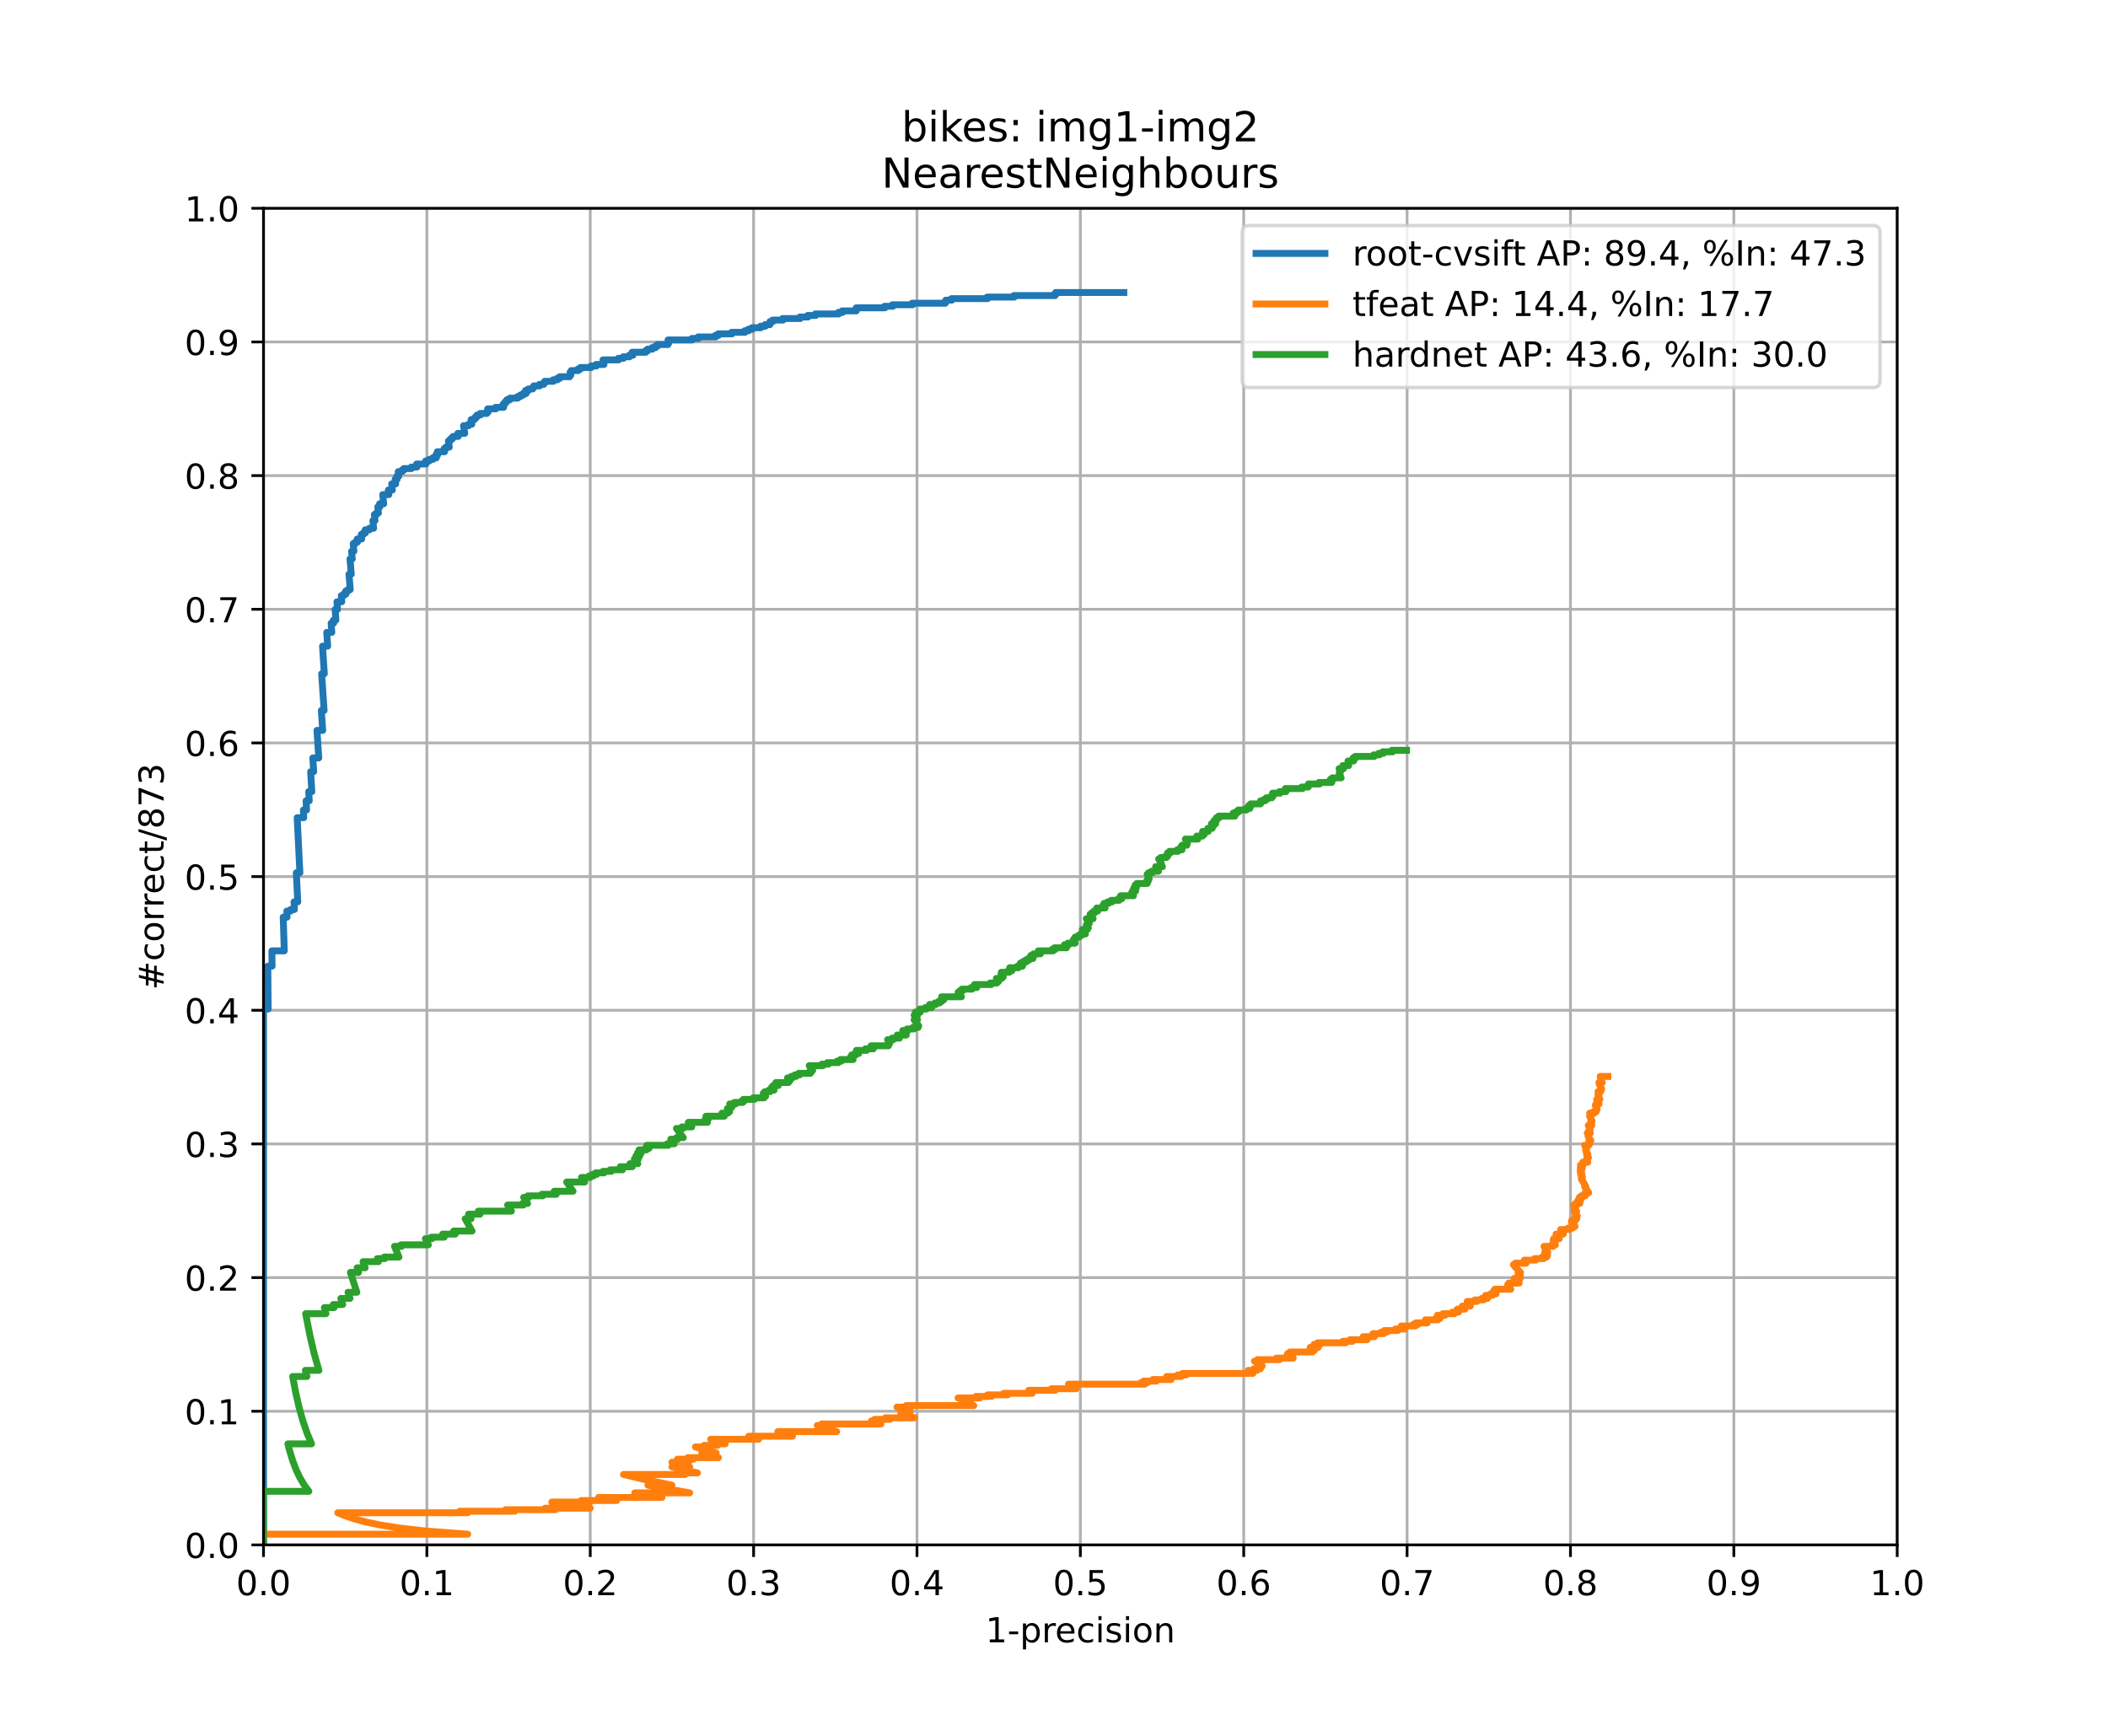 <?xml version="1.0" encoding="utf-8" standalone="no"?>
<!DOCTYPE svg PUBLIC "-//W3C//DTD SVG 1.1//EN"
  "http://www.w3.org/Graphics/SVG/1.1/DTD/svg11.dtd">
<!-- Created with matplotlib (https://matplotlib.org/) -->
<svg height="504pt" version="1.1" viewBox="0 0 612 504" width="612pt" xmlns="http://www.w3.org/2000/svg" xmlns:xlink="http://www.w3.org/1999/xlink">
 <defs>
  <style type="text/css">
*{stroke-linecap:butt;stroke-linejoin:round;}
  </style>
 </defs>
 <g id="figure_1">
  <g id="patch_1">
   <path d="M 0 504 
L 612 504 
L 612 0 
L 0 0 
z
" style="fill:#ffffff;"/>
  </g>
  <g id="axes_1">
   <g id="patch_2">
    <path d="M 76.5 448.56 
L 550.8 448.56 
L 550.8 60.48 
L 76.5 60.48 
z
" style="fill:#ffffff;"/>
   </g>
   <g id="matplotlib.axis_1">
    <g id="xtick_1">
     <g id="line2d_1">
      <path clip-path="url(#pb2f9c64f42)" d="M 76.5 448.56 
L 76.5 60.48 
" style="fill:none;stroke:#b0b0b0;stroke-linecap:square;stroke-width:0.8;"/>
     </g>
     <g id="line2d_2">
      <defs>
       <path d="M 0 0 
L 0 3.5 
" id="m94e2340c84" style="stroke:#000000;stroke-width:0.8;"/>
      </defs>
      <g>
       <use style="stroke:#000000;stroke-width:0.8;" x="76.5" xlink:href="#m94e2340c84" y="448.56"/>
      </g>
     </g>
     <g id="text_1">
      <!-- 0.0 -->
      <defs>
       <path d="M 31.781 66.406 
Q 24.172 66.406 20.328 58.906 
Q 16.5 51.422 16.5 36.375 
Q 16.5 21.391 20.328 13.891 
Q 24.172 6.391 31.781 6.391 
Q 39.453 6.391 43.281 13.891 
Q 47.125 21.391 47.125 36.375 
Q 47.125 51.422 43.281 58.906 
Q 39.453 66.406 31.781 66.406 
z
M 31.781 74.219 
Q 44.047 74.219 50.516 64.516 
Q 56.984 54.828 56.984 36.375 
Q 56.984 17.969 50.516 8.266 
Q 44.047 -1.422 31.781 -1.422 
Q 19.531 -1.422 13.062 8.266 
Q 6.594 17.969 6.594 36.375 
Q 6.594 54.828 13.062 64.516 
Q 19.531 74.219 31.781 74.219 
z
" id="DejaVuSans-48"/>
       <path d="M 10.688 12.406 
L 21 12.406 
L 21 0 
L 10.688 0 
z
" id="DejaVuSans-46"/>
      </defs>
      <g transform="translate(68.548 463.158)scale(0.1 -0.1)">
       <use xlink:href="#DejaVuSans-48"/>
       <use x="63.623" xlink:href="#DejaVuSans-46"/>
       <use x="95.41" xlink:href="#DejaVuSans-48"/>
      </g>
     </g>
    </g>
    <g id="xtick_2">
     <g id="line2d_3">
      <path clip-path="url(#pb2f9c64f42)" d="M 123.93 448.56 
L 123.93 60.48 
" style="fill:none;stroke:#b0b0b0;stroke-linecap:square;stroke-width:0.8;"/>
     </g>
     <g id="line2d_4">
      <g>
       <use style="stroke:#000000;stroke-width:0.8;" x="123.93" xlink:href="#m94e2340c84" y="448.56"/>
      </g>
     </g>
     <g id="text_2">
      <!-- 0.1 -->
      <defs>
       <path d="M 12.406 8.297 
L 28.516 8.297 
L 28.516 63.922 
L 10.984 60.406 
L 10.984 69.391 
L 28.422 72.906 
L 38.281 72.906 
L 38.281 8.297 
L 54.391 8.297 
L 54.391 0 
L 12.406 0 
z
" id="DejaVuSans-49"/>
      </defs>
      <g transform="translate(115.978 463.158)scale(0.1 -0.1)">
       <use xlink:href="#DejaVuSans-48"/>
       <use x="63.623" xlink:href="#DejaVuSans-46"/>
       <use x="95.41" xlink:href="#DejaVuSans-49"/>
      </g>
     </g>
    </g>
    <g id="xtick_3">
     <g id="line2d_5">
      <path clip-path="url(#pb2f9c64f42)" d="M 171.36 448.56 
L 171.36 60.48 
" style="fill:none;stroke:#b0b0b0;stroke-linecap:square;stroke-width:0.8;"/>
     </g>
     <g id="line2d_6">
      <g>
       <use style="stroke:#000000;stroke-width:0.8;" x="171.36" xlink:href="#m94e2340c84" y="448.56"/>
      </g>
     </g>
     <g id="text_3">
      <!-- 0.2 -->
      <defs>
       <path d="M 19.188 8.297 
L 53.609 8.297 
L 53.609 0 
L 7.328 0 
L 7.328 8.297 
Q 12.938 14.109 22.625 23.891 
Q 32.328 33.688 34.812 36.531 
Q 39.547 41.844 41.422 45.531 
Q 43.312 49.219 43.312 52.781 
Q 43.312 58.594 39.234 62.25 
Q 35.156 65.922 28.609 65.922 
Q 23.969 65.922 18.812 64.312 
Q 13.672 62.703 7.812 59.422 
L 7.812 69.391 
Q 13.766 71.781 18.938 73 
Q 24.125 74.219 28.422 74.219 
Q 39.75 74.219 46.484 68.547 
Q 53.219 62.891 53.219 53.422 
Q 53.219 48.922 51.531 44.891 
Q 49.859 40.875 45.406 35.406 
Q 44.188 33.984 37.641 27.219 
Q 31.109 20.453 19.188 8.297 
z
" id="DejaVuSans-50"/>
      </defs>
      <g transform="translate(163.408 463.158)scale(0.1 -0.1)">
       <use xlink:href="#DejaVuSans-48"/>
       <use x="63.623" xlink:href="#DejaVuSans-46"/>
       <use x="95.41" xlink:href="#DejaVuSans-50"/>
      </g>
     </g>
    </g>
    <g id="xtick_4">
     <g id="line2d_7">
      <path clip-path="url(#pb2f9c64f42)" d="M 218.79 448.56 
L 218.79 60.48 
" style="fill:none;stroke:#b0b0b0;stroke-linecap:square;stroke-width:0.8;"/>
     </g>
     <g id="line2d_8">
      <g>
       <use style="stroke:#000000;stroke-width:0.8;" x="218.79" xlink:href="#m94e2340c84" y="448.56"/>
      </g>
     </g>
     <g id="text_4">
      <!-- 0.3 -->
      <defs>
       <path d="M 40.578 39.312 
Q 47.656 37.797 51.625 33 
Q 55.609 28.219 55.609 21.188 
Q 55.609 10.406 48.188 4.484 
Q 40.766 -1.422 27.094 -1.422 
Q 22.516 -1.422 17.656 -0.516 
Q 12.797 0.391 7.625 2.203 
L 7.625 11.719 
Q 11.719 9.328 16.594 8.109 
Q 21.484 6.891 26.812 6.891 
Q 36.078 6.891 40.938 10.547 
Q 45.797 14.203 45.797 21.188 
Q 45.797 27.641 41.281 31.266 
Q 36.766 34.906 28.719 34.906 
L 20.219 34.906 
L 20.219 43.016 
L 29.109 43.016 
Q 36.375 43.016 40.234 45.922 
Q 44.094 48.828 44.094 54.297 
Q 44.094 59.906 40.109 62.906 
Q 36.141 65.922 28.719 65.922 
Q 24.656 65.922 20.016 65.031 
Q 15.375 64.156 9.812 62.312 
L 9.812 71.094 
Q 15.438 72.656 20.344 73.438 
Q 25.25 74.219 29.594 74.219 
Q 40.828 74.219 47.359 69.109 
Q 53.906 64.016 53.906 55.328 
Q 53.906 49.266 50.438 45.094 
Q 46.969 40.922 40.578 39.312 
z
" id="DejaVuSans-51"/>
      </defs>
      <g transform="translate(210.838 463.158)scale(0.1 -0.1)">
       <use xlink:href="#DejaVuSans-48"/>
       <use x="63.623" xlink:href="#DejaVuSans-46"/>
       <use x="95.41" xlink:href="#DejaVuSans-51"/>
      </g>
     </g>
    </g>
    <g id="xtick_5">
     <g id="line2d_9">
      <path clip-path="url(#pb2f9c64f42)" d="M 266.22 448.56 
L 266.22 60.48 
" style="fill:none;stroke:#b0b0b0;stroke-linecap:square;stroke-width:0.8;"/>
     </g>
     <g id="line2d_10">
      <g>
       <use style="stroke:#000000;stroke-width:0.8;" x="266.22" xlink:href="#m94e2340c84" y="448.56"/>
      </g>
     </g>
     <g id="text_5">
      <!-- 0.4 -->
      <defs>
       <path d="M 37.797 64.312 
L 12.891 25.391 
L 37.797 25.391 
z
M 35.203 72.906 
L 47.609 72.906 
L 47.609 25.391 
L 58.016 25.391 
L 58.016 17.188 
L 47.609 17.188 
L 47.609 0 
L 37.797 0 
L 37.797 17.188 
L 4.891 17.188 
L 4.891 26.703 
z
" id="DejaVuSans-52"/>
      </defs>
      <g transform="translate(258.268 463.158)scale(0.1 -0.1)">
       <use xlink:href="#DejaVuSans-48"/>
       <use x="63.623" xlink:href="#DejaVuSans-46"/>
       <use x="95.41" xlink:href="#DejaVuSans-52"/>
      </g>
     </g>
    </g>
    <g id="xtick_6">
     <g id="line2d_11">
      <path clip-path="url(#pb2f9c64f42)" d="M 313.65 448.56 
L 313.65 60.48 
" style="fill:none;stroke:#b0b0b0;stroke-linecap:square;stroke-width:0.8;"/>
     </g>
     <g id="line2d_12">
      <g>
       <use style="stroke:#000000;stroke-width:0.8;" x="313.65" xlink:href="#m94e2340c84" y="448.56"/>
      </g>
     </g>
     <g id="text_6">
      <!-- 0.5 -->
      <defs>
       <path d="M 10.797 72.906 
L 49.516 72.906 
L 49.516 64.594 
L 19.828 64.594 
L 19.828 46.734 
Q 21.969 47.469 24.109 47.828 
Q 26.266 48.188 28.422 48.188 
Q 40.625 48.188 47.75 41.5 
Q 54.891 34.812 54.891 23.391 
Q 54.891 11.625 47.562 5.094 
Q 40.234 -1.422 26.906 -1.422 
Q 22.312 -1.422 17.547 -0.641 
Q 12.797 0.141 7.719 1.703 
L 7.719 11.625 
Q 12.109 9.234 16.797 8.062 
Q 21.484 6.891 26.703 6.891 
Q 35.156 6.891 40.078 11.328 
Q 45.016 15.766 45.016 23.391 
Q 45.016 31 40.078 35.438 
Q 35.156 39.891 26.703 39.891 
Q 22.75 39.891 18.812 39.016 
Q 14.891 38.141 10.797 36.281 
z
" id="DejaVuSans-53"/>
      </defs>
      <g transform="translate(305.698 463.158)scale(0.1 -0.1)">
       <use xlink:href="#DejaVuSans-48"/>
       <use x="63.623" xlink:href="#DejaVuSans-46"/>
       <use x="95.41" xlink:href="#DejaVuSans-53"/>
      </g>
     </g>
    </g>
    <g id="xtick_7">
     <g id="line2d_13">
      <path clip-path="url(#pb2f9c64f42)" d="M 361.08 448.56 
L 361.08 60.48 
" style="fill:none;stroke:#b0b0b0;stroke-linecap:square;stroke-width:0.8;"/>
     </g>
     <g id="line2d_14">
      <g>
       <use style="stroke:#000000;stroke-width:0.8;" x="361.08" xlink:href="#m94e2340c84" y="448.56"/>
      </g>
     </g>
     <g id="text_7">
      <!-- 0.6 -->
      <defs>
       <path d="M 33.016 40.375 
Q 26.375 40.375 22.484 35.828 
Q 18.609 31.297 18.609 23.391 
Q 18.609 15.531 22.484 10.953 
Q 26.375 6.391 33.016 6.391 
Q 39.656 6.391 43.531 10.953 
Q 47.406 15.531 47.406 23.391 
Q 47.406 31.297 43.531 35.828 
Q 39.656 40.375 33.016 40.375 
z
M 52.594 71.297 
L 52.594 62.312 
Q 48.875 64.062 45.094 64.984 
Q 41.312 65.922 37.594 65.922 
Q 27.828 65.922 22.672 59.328 
Q 17.531 52.734 16.797 39.406 
Q 19.672 43.656 24.016 45.922 
Q 28.375 48.188 33.594 48.188 
Q 44.578 48.188 50.953 41.516 
Q 57.328 34.859 57.328 23.391 
Q 57.328 12.156 50.688 5.359 
Q 44.047 -1.422 33.016 -1.422 
Q 20.359 -1.422 13.672 8.266 
Q 6.984 17.969 6.984 36.375 
Q 6.984 53.656 15.188 63.938 
Q 23.391 74.219 37.203 74.219 
Q 40.922 74.219 44.703 73.484 
Q 48.484 72.75 52.594 71.297 
z
" id="DejaVuSans-54"/>
      </defs>
      <g transform="translate(353.128 463.158)scale(0.1 -0.1)">
       <use xlink:href="#DejaVuSans-48"/>
       <use x="63.623" xlink:href="#DejaVuSans-46"/>
       <use x="95.41" xlink:href="#DejaVuSans-54"/>
      </g>
     </g>
    </g>
    <g id="xtick_8">
     <g id="line2d_15">
      <path clip-path="url(#pb2f9c64f42)" d="M 408.51 448.56 
L 408.51 60.48 
" style="fill:none;stroke:#b0b0b0;stroke-linecap:square;stroke-width:0.8;"/>
     </g>
     <g id="line2d_16">
      <g>
       <use style="stroke:#000000;stroke-width:0.8;" x="408.51" xlink:href="#m94e2340c84" y="448.56"/>
      </g>
     </g>
     <g id="text_8">
      <!-- 0.7 -->
      <defs>
       <path d="M 8.203 72.906 
L 55.078 72.906 
L 55.078 68.703 
L 28.609 0 
L 18.312 0 
L 43.219 64.594 
L 8.203 64.594 
z
" id="DejaVuSans-55"/>
      </defs>
      <g transform="translate(400.558 463.158)scale(0.1 -0.1)">
       <use xlink:href="#DejaVuSans-48"/>
       <use x="63.623" xlink:href="#DejaVuSans-46"/>
       <use x="95.41" xlink:href="#DejaVuSans-55"/>
      </g>
     </g>
    </g>
    <g id="xtick_9">
     <g id="line2d_17">
      <path clip-path="url(#pb2f9c64f42)" d="M 455.94 448.56 
L 455.94 60.48 
" style="fill:none;stroke:#b0b0b0;stroke-linecap:square;stroke-width:0.8;"/>
     </g>
     <g id="line2d_18">
      <g>
       <use style="stroke:#000000;stroke-width:0.8;" x="455.94" xlink:href="#m94e2340c84" y="448.56"/>
      </g>
     </g>
     <g id="text_9">
      <!-- 0.8 -->
      <defs>
       <path d="M 31.781 34.625 
Q 24.75 34.625 20.719 30.859 
Q 16.703 27.094 16.703 20.516 
Q 16.703 13.922 20.719 10.156 
Q 24.75 6.391 31.781 6.391 
Q 38.812 6.391 42.859 10.172 
Q 46.922 13.969 46.922 20.516 
Q 46.922 27.094 42.891 30.859 
Q 38.875 34.625 31.781 34.625 
z
M 21.922 38.812 
Q 15.578 40.375 12.031 44.719 
Q 8.5 49.078 8.5 55.328 
Q 8.5 64.062 14.719 69.141 
Q 20.953 74.219 31.781 74.219 
Q 42.672 74.219 48.875 69.141 
Q 55.078 64.062 55.078 55.328 
Q 55.078 49.078 51.531 44.719 
Q 48 40.375 41.703 38.812 
Q 48.828 37.156 52.797 32.312 
Q 56.781 27.484 56.781 20.516 
Q 56.781 9.906 50.312 4.234 
Q 43.844 -1.422 31.781 -1.422 
Q 19.734 -1.422 13.25 4.234 
Q 6.781 9.906 6.781 20.516 
Q 6.781 27.484 10.781 32.312 
Q 14.797 37.156 21.922 38.812 
z
M 18.312 54.391 
Q 18.312 48.734 21.844 45.562 
Q 25.391 42.391 31.781 42.391 
Q 38.141 42.391 41.719 45.562 
Q 45.312 48.734 45.312 54.391 
Q 45.312 60.062 41.719 63.234 
Q 38.141 66.406 31.781 66.406 
Q 25.391 66.406 21.844 63.234 
Q 18.312 60.062 18.312 54.391 
z
" id="DejaVuSans-56"/>
      </defs>
      <g transform="translate(447.988 463.158)scale(0.1 -0.1)">
       <use xlink:href="#DejaVuSans-48"/>
       <use x="63.623" xlink:href="#DejaVuSans-46"/>
       <use x="95.41" xlink:href="#DejaVuSans-56"/>
      </g>
     </g>
    </g>
    <g id="xtick_10">
     <g id="line2d_19">
      <path clip-path="url(#pb2f9c64f42)" d="M 503.37 448.56 
L 503.37 60.48 
" style="fill:none;stroke:#b0b0b0;stroke-linecap:square;stroke-width:0.8;"/>
     </g>
     <g id="line2d_20">
      <g>
       <use style="stroke:#000000;stroke-width:0.8;" x="503.37" xlink:href="#m94e2340c84" y="448.56"/>
      </g>
     </g>
     <g id="text_10">
      <!-- 0.9 -->
      <defs>
       <path d="M 10.984 1.516 
L 10.984 10.5 
Q 14.703 8.734 18.5 7.812 
Q 22.312 6.891 25.984 6.891 
Q 35.75 6.891 40.891 13.453 
Q 46.047 20.016 46.781 33.406 
Q 43.953 29.203 39.594 26.953 
Q 35.25 24.703 29.984 24.703 
Q 19.047 24.703 12.672 31.312 
Q 6.297 37.938 6.297 49.422 
Q 6.297 60.641 12.938 67.422 
Q 19.578 74.219 30.609 74.219 
Q 43.266 74.219 49.922 64.516 
Q 56.594 54.828 56.594 36.375 
Q 56.594 19.141 48.406 8.859 
Q 40.234 -1.422 26.422 -1.422 
Q 22.703 -1.422 18.891 -0.688 
Q 15.094 0.047 10.984 1.516 
z
M 30.609 32.422 
Q 37.25 32.422 41.125 36.953 
Q 45.016 41.5 45.016 49.422 
Q 45.016 57.281 41.125 61.844 
Q 37.25 66.406 30.609 66.406 
Q 23.969 66.406 20.094 61.844 
Q 16.219 57.281 16.219 49.422 
Q 16.219 41.5 20.094 36.953 
Q 23.969 32.422 30.609 32.422 
z
" id="DejaVuSans-57"/>
      </defs>
      <g transform="translate(495.418 463.158)scale(0.1 -0.1)">
       <use xlink:href="#DejaVuSans-48"/>
       <use x="63.623" xlink:href="#DejaVuSans-46"/>
       <use x="95.41" xlink:href="#DejaVuSans-57"/>
      </g>
     </g>
    </g>
    <g id="xtick_11">
     <g id="line2d_21">
      <path clip-path="url(#pb2f9c64f42)" d="M 550.8 448.56 
L 550.8 60.48 
" style="fill:none;stroke:#b0b0b0;stroke-linecap:square;stroke-width:0.8;"/>
     </g>
     <g id="line2d_22">
      <g>
       <use style="stroke:#000000;stroke-width:0.8;" x="550.8" xlink:href="#m94e2340c84" y="448.56"/>
      </g>
     </g>
     <g id="text_11">
      <!-- 1.0 -->
      <g transform="translate(542.848 463.158)scale(0.1 -0.1)">
       <use xlink:href="#DejaVuSans-49"/>
       <use x="63.623" xlink:href="#DejaVuSans-46"/>
       <use x="95.41" xlink:href="#DejaVuSans-48"/>
      </g>
     </g>
    </g>
    <g id="text_12">
     <!-- 1-precision -->
     <defs>
      <path d="M 4.891 31.391 
L 31.203 31.391 
L 31.203 23.391 
L 4.891 23.391 
z
" id="DejaVuSans-45"/>
      <path d="M 18.109 8.203 
L 18.109 -20.797 
L 9.078 -20.797 
L 9.078 54.688 
L 18.109 54.688 
L 18.109 46.391 
Q 20.953 51.266 25.266 53.625 
Q 29.594 56 35.594 56 
Q 45.562 56 51.781 48.094 
Q 58.016 40.188 58.016 27.297 
Q 58.016 14.406 51.781 6.484 
Q 45.562 -1.422 35.594 -1.422 
Q 29.594 -1.422 25.266 0.953 
Q 20.953 3.328 18.109 8.203 
z
M 48.688 27.297 
Q 48.688 37.203 44.609 42.844 
Q 40.531 48.484 33.406 48.484 
Q 26.266 48.484 22.188 42.844 
Q 18.109 37.203 18.109 27.297 
Q 18.109 17.391 22.188 11.75 
Q 26.266 6.109 33.406 6.109 
Q 40.531 6.109 44.609 11.75 
Q 48.688 17.391 48.688 27.297 
z
" id="DejaVuSans-112"/>
      <path d="M 41.109 46.297 
Q 39.594 47.172 37.812 47.578 
Q 36.031 48 33.891 48 
Q 26.266 48 22.188 43.047 
Q 18.109 38.094 18.109 28.812 
L 18.109 0 
L 9.078 0 
L 9.078 54.688 
L 18.109 54.688 
L 18.109 46.188 
Q 20.953 51.172 25.484 53.578 
Q 30.031 56 36.531 56 
Q 37.453 56 38.578 55.875 
Q 39.703 55.766 41.062 55.516 
z
" id="DejaVuSans-114"/>
      <path d="M 56.203 29.594 
L 56.203 25.203 
L 14.891 25.203 
Q 15.484 15.922 20.484 11.062 
Q 25.484 6.203 34.422 6.203 
Q 39.594 6.203 44.453 7.469 
Q 49.312 8.734 54.109 11.281 
L 54.109 2.781 
Q 49.266 0.734 44.188 -0.344 
Q 39.109 -1.422 33.891 -1.422 
Q 20.797 -1.422 13.156 6.188 
Q 5.516 13.812 5.516 26.812 
Q 5.516 40.234 12.766 48.109 
Q 20.016 56 32.328 56 
Q 43.359 56 49.781 48.891 
Q 56.203 41.797 56.203 29.594 
z
M 47.219 32.234 
Q 47.125 39.594 43.094 43.984 
Q 39.062 48.391 32.422 48.391 
Q 24.906 48.391 20.391 44.141 
Q 15.875 39.891 15.188 32.172 
z
" id="DejaVuSans-101"/>
      <path d="M 48.781 52.594 
L 48.781 44.188 
Q 44.969 46.297 41.141 47.344 
Q 37.312 48.391 33.406 48.391 
Q 24.656 48.391 19.812 42.844 
Q 14.984 37.312 14.984 27.297 
Q 14.984 17.281 19.812 11.734 
Q 24.656 6.203 33.406 6.203 
Q 37.312 6.203 41.141 7.25 
Q 44.969 8.297 48.781 10.406 
L 48.781 2.094 
Q 45.016 0.344 40.984 -0.531 
Q 36.969 -1.422 32.422 -1.422 
Q 20.062 -1.422 12.781 6.344 
Q 5.516 14.109 5.516 27.297 
Q 5.516 40.672 12.859 48.328 
Q 20.219 56 33.016 56 
Q 37.156 56 41.109 55.141 
Q 45.062 54.297 48.781 52.594 
z
" id="DejaVuSans-99"/>
      <path d="M 9.422 54.688 
L 18.406 54.688 
L 18.406 0 
L 9.422 0 
z
M 9.422 75.984 
L 18.406 75.984 
L 18.406 64.594 
L 9.422 64.594 
z
" id="DejaVuSans-105"/>
      <path d="M 44.281 53.078 
L 44.281 44.578 
Q 40.484 46.531 36.375 47.5 
Q 32.281 48.484 27.875 48.484 
Q 21.188 48.484 17.844 46.438 
Q 14.5 44.391 14.5 40.281 
Q 14.5 37.156 16.891 35.375 
Q 19.281 33.594 26.516 31.984 
L 29.594 31.297 
Q 39.156 29.25 43.188 25.516 
Q 47.219 21.781 47.219 15.094 
Q 47.219 7.469 41.188 3.016 
Q 35.156 -1.422 24.609 -1.422 
Q 20.219 -1.422 15.453 -0.562 
Q 10.688 0.297 5.422 2 
L 5.422 11.281 
Q 10.406 8.688 15.234 7.391 
Q 20.062 6.109 24.812 6.109 
Q 31.156 6.109 34.562 8.281 
Q 37.984 10.453 37.984 14.406 
Q 37.984 18.062 35.516 20.016 
Q 33.062 21.969 24.703 23.781 
L 21.578 24.516 
Q 13.234 26.266 9.516 29.906 
Q 5.812 33.547 5.812 39.891 
Q 5.812 47.609 11.281 51.797 
Q 16.75 56 26.812 56 
Q 31.781 56 36.172 55.266 
Q 40.578 54.547 44.281 53.078 
z
" id="DejaVuSans-115"/>
      <path d="M 30.609 48.391 
Q 23.391 48.391 19.188 42.75 
Q 14.984 37.109 14.984 27.297 
Q 14.984 17.484 19.156 11.844 
Q 23.344 6.203 30.609 6.203 
Q 37.797 6.203 41.984 11.859 
Q 46.188 17.531 46.188 27.297 
Q 46.188 37.016 41.984 42.703 
Q 37.797 48.391 30.609 48.391 
z
M 30.609 56 
Q 42.328 56 49.016 48.375 
Q 55.719 40.766 55.719 27.297 
Q 55.719 13.875 49.016 6.219 
Q 42.328 -1.422 30.609 -1.422 
Q 18.844 -1.422 12.172 6.219 
Q 5.516 13.875 5.516 27.297 
Q 5.516 40.766 12.172 48.375 
Q 18.844 56 30.609 56 
z
" id="DejaVuSans-111"/>
      <path d="M 54.891 33.016 
L 54.891 0 
L 45.906 0 
L 45.906 32.719 
Q 45.906 40.484 42.875 44.328 
Q 39.844 48.188 33.797 48.188 
Q 26.516 48.188 22.312 43.547 
Q 18.109 38.922 18.109 30.906 
L 18.109 0 
L 9.078 0 
L 9.078 54.688 
L 18.109 54.688 
L 18.109 46.188 
Q 21.344 51.125 25.703 53.562 
Q 30.078 56 35.797 56 
Q 45.219 56 50.047 50.172 
Q 54.891 44.344 54.891 33.016 
z
" id="DejaVuSans-110"/>
     </defs>
     <g transform="translate(286.111 476.837)scale(0.1 -0.1)">
      <use xlink:href="#DejaVuSans-49"/>
      <use x="63.623" xlink:href="#DejaVuSans-45"/>
      <use x="99.707" xlink:href="#DejaVuSans-112"/>
      <use x="163.184" xlink:href="#DejaVuSans-114"/>
      <use x="202.047" xlink:href="#DejaVuSans-101"/>
      <use x="263.57" xlink:href="#DejaVuSans-99"/>
      <use x="318.551" xlink:href="#DejaVuSans-105"/>
      <use x="346.334" xlink:href="#DejaVuSans-115"/>
      <use x="398.434" xlink:href="#DejaVuSans-105"/>
      <use x="426.217" xlink:href="#DejaVuSans-111"/>
      <use x="487.398" xlink:href="#DejaVuSans-110"/>
     </g>
    </g>
   </g>
   <g id="matplotlib.axis_2">
    <g id="ytick_1">
     <g id="line2d_23">
      <path clip-path="url(#pb2f9c64f42)" d="M 76.5 448.56 
L 550.8 448.56 
" style="fill:none;stroke:#b0b0b0;stroke-linecap:square;stroke-width:0.8;"/>
     </g>
     <g id="line2d_24">
      <defs>
       <path d="M 0 0 
L -3.5 0 
" id="m893f160060" style="stroke:#000000;stroke-width:0.8;"/>
      </defs>
      <g>
       <use style="stroke:#000000;stroke-width:0.8;" x="76.5" xlink:href="#m893f160060" y="448.56"/>
      </g>
     </g>
     <g id="text_13">
      <!-- 0.0 -->
      <g transform="translate(53.597 452.359)scale(0.1 -0.1)">
       <use xlink:href="#DejaVuSans-48"/>
       <use x="63.623" xlink:href="#DejaVuSans-46"/>
       <use x="95.41" xlink:href="#DejaVuSans-48"/>
      </g>
     </g>
    </g>
    <g id="ytick_2">
     <g id="line2d_25">
      <path clip-path="url(#pb2f9c64f42)" d="M 76.5 409.752 
L 550.8 409.752 
" style="fill:none;stroke:#b0b0b0;stroke-linecap:square;stroke-width:0.8;"/>
     </g>
     <g id="line2d_26">
      <g>
       <use style="stroke:#000000;stroke-width:0.8;" x="76.5" xlink:href="#m893f160060" y="409.752"/>
      </g>
     </g>
     <g id="text_14">
      <!-- 0.1 -->
      <g transform="translate(53.597 413.551)scale(0.1 -0.1)">
       <use xlink:href="#DejaVuSans-48"/>
       <use x="63.623" xlink:href="#DejaVuSans-46"/>
       <use x="95.41" xlink:href="#DejaVuSans-49"/>
      </g>
     </g>
    </g>
    <g id="ytick_3">
     <g id="line2d_27">
      <path clip-path="url(#pb2f9c64f42)" d="M 76.5 370.944 
L 550.8 370.944 
" style="fill:none;stroke:#b0b0b0;stroke-linecap:square;stroke-width:0.8;"/>
     </g>
     <g id="line2d_28">
      <g>
       <use style="stroke:#000000;stroke-width:0.8;" x="76.5" xlink:href="#m893f160060" y="370.944"/>
      </g>
     </g>
     <g id="text_15">
      <!-- 0.2 -->
      <g transform="translate(53.597 374.743)scale(0.1 -0.1)">
       <use xlink:href="#DejaVuSans-48"/>
       <use x="63.623" xlink:href="#DejaVuSans-46"/>
       <use x="95.41" xlink:href="#DejaVuSans-50"/>
      </g>
     </g>
    </g>
    <g id="ytick_4">
     <g id="line2d_29">
      <path clip-path="url(#pb2f9c64f42)" d="M 76.5 332.136 
L 550.8 332.136 
" style="fill:none;stroke:#b0b0b0;stroke-linecap:square;stroke-width:0.8;"/>
     </g>
     <g id="line2d_30">
      <g>
       <use style="stroke:#000000;stroke-width:0.8;" x="76.5" xlink:href="#m893f160060" y="332.136"/>
      </g>
     </g>
     <g id="text_16">
      <!-- 0.3 -->
      <g transform="translate(53.597 335.935)scale(0.1 -0.1)">
       <use xlink:href="#DejaVuSans-48"/>
       <use x="63.623" xlink:href="#DejaVuSans-46"/>
       <use x="95.41" xlink:href="#DejaVuSans-51"/>
      </g>
     </g>
    </g>
    <g id="ytick_5">
     <g id="line2d_31">
      <path clip-path="url(#pb2f9c64f42)" d="M 76.5 293.328 
L 550.8 293.328 
" style="fill:none;stroke:#b0b0b0;stroke-linecap:square;stroke-width:0.8;"/>
     </g>
     <g id="line2d_32">
      <g>
       <use style="stroke:#000000;stroke-width:0.8;" x="76.5" xlink:href="#m893f160060" y="293.328"/>
      </g>
     </g>
     <g id="text_17">
      <!-- 0.4 -->
      <g transform="translate(53.597 297.127)scale(0.1 -0.1)">
       <use xlink:href="#DejaVuSans-48"/>
       <use x="63.623" xlink:href="#DejaVuSans-46"/>
       <use x="95.41" xlink:href="#DejaVuSans-52"/>
      </g>
     </g>
    </g>
    <g id="ytick_6">
     <g id="line2d_33">
      <path clip-path="url(#pb2f9c64f42)" d="M 76.5 254.52 
L 550.8 254.52 
" style="fill:none;stroke:#b0b0b0;stroke-linecap:square;stroke-width:0.8;"/>
     </g>
     <g id="line2d_34">
      <g>
       <use style="stroke:#000000;stroke-width:0.8;" x="76.5" xlink:href="#m893f160060" y="254.52"/>
      </g>
     </g>
     <g id="text_18">
      <!-- 0.5 -->
      <g transform="translate(53.597 258.319)scale(0.1 -0.1)">
       <use xlink:href="#DejaVuSans-48"/>
       <use x="63.623" xlink:href="#DejaVuSans-46"/>
       <use x="95.41" xlink:href="#DejaVuSans-53"/>
      </g>
     </g>
    </g>
    <g id="ytick_7">
     <g id="line2d_35">
      <path clip-path="url(#pb2f9c64f42)" d="M 76.5 215.712 
L 550.8 215.712 
" style="fill:none;stroke:#b0b0b0;stroke-linecap:square;stroke-width:0.8;"/>
     </g>
     <g id="line2d_36">
      <g>
       <use style="stroke:#000000;stroke-width:0.8;" x="76.5" xlink:href="#m893f160060" y="215.712"/>
      </g>
     </g>
     <g id="text_19">
      <!-- 0.6 -->
      <g transform="translate(53.597 219.511)scale(0.1 -0.1)">
       <use xlink:href="#DejaVuSans-48"/>
       <use x="63.623" xlink:href="#DejaVuSans-46"/>
       <use x="95.41" xlink:href="#DejaVuSans-54"/>
      </g>
     </g>
    </g>
    <g id="ytick_8">
     <g id="line2d_37">
      <path clip-path="url(#pb2f9c64f42)" d="M 76.5 176.904 
L 550.8 176.904 
" style="fill:none;stroke:#b0b0b0;stroke-linecap:square;stroke-width:0.8;"/>
     </g>
     <g id="line2d_38">
      <g>
       <use style="stroke:#000000;stroke-width:0.8;" x="76.5" xlink:href="#m893f160060" y="176.904"/>
      </g>
     </g>
     <g id="text_20">
      <!-- 0.7 -->
      <g transform="translate(53.597 180.703)scale(0.1 -0.1)">
       <use xlink:href="#DejaVuSans-48"/>
       <use x="63.623" xlink:href="#DejaVuSans-46"/>
       <use x="95.41" xlink:href="#DejaVuSans-55"/>
      </g>
     </g>
    </g>
    <g id="ytick_9">
     <g id="line2d_39">
      <path clip-path="url(#pb2f9c64f42)" d="M 76.5 138.096 
L 550.8 138.096 
" style="fill:none;stroke:#b0b0b0;stroke-linecap:square;stroke-width:0.8;"/>
     </g>
     <g id="line2d_40">
      <g>
       <use style="stroke:#000000;stroke-width:0.8;" x="76.5" xlink:href="#m893f160060" y="138.096"/>
      </g>
     </g>
     <g id="text_21">
      <!-- 0.8 -->
      <g transform="translate(53.597 141.895)scale(0.1 -0.1)">
       <use xlink:href="#DejaVuSans-48"/>
       <use x="63.623" xlink:href="#DejaVuSans-46"/>
       <use x="95.41" xlink:href="#DejaVuSans-56"/>
      </g>
     </g>
    </g>
    <g id="ytick_10">
     <g id="line2d_41">
      <path clip-path="url(#pb2f9c64f42)" d="M 76.5 99.288 
L 550.8 99.288 
" style="fill:none;stroke:#b0b0b0;stroke-linecap:square;stroke-width:0.8;"/>
     </g>
     <g id="line2d_42">
      <g>
       <use style="stroke:#000000;stroke-width:0.8;" x="76.5" xlink:href="#m893f160060" y="99.288"/>
      </g>
     </g>
     <g id="text_22">
      <!-- 0.9 -->
      <g transform="translate(53.597 103.087)scale(0.1 -0.1)">
       <use xlink:href="#DejaVuSans-48"/>
       <use x="63.623" xlink:href="#DejaVuSans-46"/>
       <use x="95.41" xlink:href="#DejaVuSans-57"/>
      </g>
     </g>
    </g>
    <g id="ytick_11">
     <g id="line2d_43">
      <path clip-path="url(#pb2f9c64f42)" d="M 76.5 60.48 
L 550.8 60.48 
" style="fill:none;stroke:#b0b0b0;stroke-linecap:square;stroke-width:0.8;"/>
     </g>
     <g id="line2d_44">
      <g>
       <use style="stroke:#000000;stroke-width:0.8;" x="76.5" xlink:href="#m893f160060" y="60.48"/>
      </g>
     </g>
     <g id="text_23">
      <!-- 1.0 -->
      <g transform="translate(53.597 64.279)scale(0.1 -0.1)">
       <use xlink:href="#DejaVuSans-49"/>
       <use x="63.623" xlink:href="#DejaVuSans-46"/>
       <use x="95.41" xlink:href="#DejaVuSans-48"/>
      </g>
     </g>
    </g>
    <g id="text_24">
     <!-- #correct/873 -->
     <defs>
      <path d="M 51.125 44 
L 36.922 44 
L 32.812 27.688 
L 47.125 27.688 
z
M 43.797 71.781 
L 38.719 51.516 
L 52.984 51.516 
L 58.109 71.781 
L 65.922 71.781 
L 60.891 51.516 
L 76.125 51.516 
L 76.125 44 
L 58.984 44 
L 54.984 27.688 
L 70.516 27.688 
L 70.516 20.219 
L 53.078 20.219 
L 48 0 
L 40.188 0 
L 45.219 20.219 
L 30.906 20.219 
L 25.875 0 
L 18.016 0 
L 23.094 20.219 
L 7.719 20.219 
L 7.719 27.688 
L 24.906 27.688 
L 29 44 
L 13.281 44 
L 13.281 51.516 
L 30.906 51.516 
L 35.891 71.781 
z
" id="DejaVuSans-35"/>
      <path d="M 18.312 70.219 
L 18.312 54.688 
L 36.812 54.688 
L 36.812 47.703 
L 18.312 47.703 
L 18.312 18.016 
Q 18.312 11.328 20.141 9.422 
Q 21.969 7.516 27.594 7.516 
L 36.812 7.516 
L 36.812 0 
L 27.594 0 
Q 17.188 0 13.234 3.875 
Q 9.281 7.766 9.281 18.016 
L 9.281 47.703 
L 2.688 47.703 
L 2.688 54.688 
L 9.281 54.688 
L 9.281 70.219 
z
" id="DejaVuSans-116"/>
      <path d="M 25.391 72.906 
L 33.688 72.906 
L 8.297 -9.281 
L 0 -9.281 
z
" id="DejaVuSans-47"/>
     </defs>
     <g transform="translate(47.517 287.443)rotate(-90)scale(0.1 -0.1)">
      <use xlink:href="#DejaVuSans-35"/>
      <use x="83.789" xlink:href="#DejaVuSans-99"/>
      <use x="138.77" xlink:href="#DejaVuSans-111"/>
      <use x="199.951" xlink:href="#DejaVuSans-114"/>
      <use x="239.314" xlink:href="#DejaVuSans-114"/>
      <use x="278.178" xlink:href="#DejaVuSans-101"/>
      <use x="339.701" xlink:href="#DejaVuSans-99"/>
      <use x="394.682" xlink:href="#DejaVuSans-116"/>
      <use x="433.891" xlink:href="#DejaVuSans-47"/>
      <use x="467.582" xlink:href="#DejaVuSans-56"/>
      <use x="531.205" xlink:href="#DejaVuSans-55"/>
      <use x="594.828" xlink:href="#DejaVuSans-51"/>
     </g>
    </g>
   </g>
   <g id="line2d_45">
    <path clip-path="url(#pb2f9c64f42)" d="M 76.5 448.115 
L 76.5 292.972 
L 77.851 292.972 
L 77.751 280.525 
L 78.996 280.525 
L 78.932 276.08 
L 82.534 276.08 
L 82.214 266.3 
L 83.341 266.3 
L 83.276 264.522 
L 84.386 264.522 
L 84.368 264.078 
L 85.47 264.078 
L 85.365 261.855 
L 86.45 261.855 
L 86.028 253.409 
L 87.063 253.409 
L 86.279 237.405 
L 88.187 237.405 
L 88.068 235.183 
L 89.007 235.183 
L 88.857 232.515 
L 89.78 232.515 
L 89.623 229.848 
L 90.533 229.848 
L 90.182 224.069 
L 91.066 224.069 
L 90.818 220.068 
L 92.548 220.068 
L 92.023 212.067 
L 93.685 212.067 
L 93.289 206.288 
L 94.098 206.288 
L 93.382 195.619 
L 94.156 195.619 
L 93.634 187.617 
L 95.13 187.617 
L 94.86 183.616 
L 96.326 183.616 
L 96.137 180.949 
L 96.859 180.949 
L 96.795 180.06 
L 97.513 180.06 
L 97.283 176.948 
L 97.992 176.948 
L 97.825 174.726 
L 99.225 174.726 
L 99.086 172.948 
L 99.779 172.948 
L 99.743 172.503 
L 100.433 172.503 
L 100.36 171.614 
L 101.045 171.614 
L 101.008 171.169 
L 101.69 171.169 
L 101.314 166.724 
L 101.985 166.724 
L 101.61 162.279 
L 102.27 162.279 
L 102.082 160.056 
L 102.735 160.056 
L 102.545 157.833 
L 103.192 157.833 
L 103.154 157.389 
L 103.798 157.389 
L 103.72 156.5 
L 104.999 156.5 
L 104.877 155.166 
L 105.511 155.166 
L 105.47 154.722 
L 106.102 154.722 
L 106.018 153.833 
L 107.273 153.833 
L 107.229 153.388 
L 108.475 153.388 
L 108.252 151.165 
L 108.869 151.165 
L 108.689 149.387 
L 109.301 149.387 
L 109.256 148.943 
L 109.865 148.943 
L 109.681 147.165 
L 110.286 147.165 
L 110.193 146.275 
L 111.394 146.275 
L 111.111 143.608 
L 112.886 143.608 
L 112.74 142.275 
L 113.911 142.275 
L 113.712 140.496 
L 114.872 140.496 
L 114.72 139.163 
L 115.295 139.163 
L 115.193 138.274 
L 115.765 138.274 
L 115.611 136.94 
L 116.747 136.94 
L 116.695 136.496 
L 117.26 136.496 
L 117.207 136.051 
L 119.451 136.051 
L 119.395 135.607 
L 121.061 135.607 
L 120.947 134.718 
L 123.688 134.718 
L 123.568 133.828 
L 124.652 133.828 
L 124.591 133.384 
L 125.669 133.384 
L 125.607 132.939 
L 126.678 132.939 
L 126.552 132.05 
L 127.084 132.05 
L 126.957 131.161 
L 129.069 131.161 
L 128.938 130.272 
L 129.462 130.272 
L 129.396 129.828 
L 130.438 129.828 
L 130.172 128.049 
L 130.689 128.049 
L 130.623 127.605 
L 131.137 127.605 
L 131.071 127.16 
L 131.584 127.16 
L 131.516 126.716 
L 133.047 126.716 
L 132.909 125.827 
L 134.928 125.827 
L 134.578 123.604 
L 136.071 123.604 
L 136 123.16 
L 136.989 123.16 
L 136.773 121.826 
L 137.754 121.826 
L 137.682 121.381 
L 138.17 121.381 
L 138.097 120.937 
L 138.584 120.937 
L 138.511 120.492 
L 139.48 120.492 
L 139.406 120.048 
L 141.328 120.048 
L 141.253 119.603 
L 141.73 119.603 
L 141.578 118.714 
L 143.944 118.714 
L 143.866 118.27 
L 146.202 118.27 
L 146.042 117.381 
L 146.505 117.381 
L 146.425 116.936 
L 146.887 116.936 
L 146.807 116.492 
L 147.267 116.492 
L 147.186 116.047 
L 148.103 116.047 
L 148.021 115.602 
L 150.292 115.602 
L 150.209 115.158 
L 151.109 115.158 
L 151.025 114.713 
L 151.921 114.713 
L 151.836 114.269 
L 152.727 114.269 
L 152.557 113.38 
L 153.442 113.38 
L 153.357 112.935 
L 154.676 112.935 
L 154.589 112.491 
L 155.026 112.491 
L 154.94 112.046 
L 156.678 112.046 
L 156.59 111.602 
L 157.883 111.602 
L 157.794 111.157 
L 158.222 111.157 
L 158.133 110.713 
L 160.683 110.713 
L 160.592 110.268 
L 161.854 110.268 
L 161.762 109.824 
L 162.597 109.824 
L 162.505 109.379 
L 165.4 109.379 
L 165.305 108.934 
L 165.715 108.934 
L 165.526 108.045 
L 165.934 108.045 
L 165.839 107.601 
L 167.865 107.601 
L 167.769 107.156 
L 168.573 107.156 
L 168.476 106.712 
L 171.656 106.712 
L 171.557 106.267 
L 173.126 106.267 
L 173.026 105.823 
L 175.353 105.823 
L 175.05 104.489 
L 179.609 104.489 
L 179.505 104.045 
L 180.999 104.045 
L 180.894 103.6 
L 182.743 103.6 
L 182.637 103.155 
L 183.737 103.155 
L 183.524 102.266 
L 187.496 102.266 
L 187.387 101.822 
L 188.1 101.822 
L 187.991 101.377 
L 189.407 101.377 
L 189.296 100.933 
L 190.35 100.933 
L 190.24 100.488 
L 190.939 100.488 
L 190.828 100.044 
L 193.937 100.044 
L 193.824 99.599 
L 194.166 99.599 
L 193.941 98.71 
L 200.965 98.71 
L 200.848 98.266 
L 202.803 98.266 
L 202.686 97.821 
L 207.791 97.821 
L 207.671 97.376 
L 208.611 97.376 
L 208.49 96.932 
L 212.503 96.932 
L 212.381 96.487 
L 216.298 96.487 
L 216.174 96.043 
L 217.36 96.043 
L 217.236 95.598 
L 218.413 95.598 
L 218.288 95.154 
L 220.906 95.154 
L 220.78 94.709 
L 222.216 94.709 
L 222.089 94.265 
L 223.512 94.265 
L 223.385 93.82 
L 223.668 93.82 
L 223.541 93.376 
L 224.387 93.376 
L 224.26 92.931 
L 227.322 92.931 
L 227.193 92.487 
L 232.347 92.487 
L 232.217 92.042 
L 234.6 92.042 
L 234.469 91.598 
L 236.816 91.598 
L 236.684 91.153 
L 243.518 91.153 
L 243.383 90.708 
L 244.616 90.708 
L 244.481 90.264 
L 248.598 90.264 
L 248.462 89.819 
L 248.7 89.819 
L 248.565 89.375 
L 256.909 89.375 
L 256.77 88.93 
L 259.228 88.93 
L 259.089 88.486 
L 264.95 88.486 
L 264.809 88.041 
L 274.466 88.041 
L 274.324 87.597 
L 274.72 87.597 
L 274.578 87.152 
L 276.347 87.152 
L 276.205 86.708 
L 286.723 86.708 
L 286.58 86.263 
L 294.464 86.263 
L 294.32 85.819 
L 306.309 85.819 
L 306.164 85.374 
L 306.627 85.374 
L 306.482 84.929 
L 326.276 84.929 
L 326.276 84.929 
" style="fill:none;stroke:#1f77b4;stroke-linecap:square;stroke-width:2;"/>
   </g>
   <g id="line2d_46">
    <path clip-path="url(#pb2f9c64f42)" d="M 76.5 448.115 
L 76.5 445.448 
L 135.787 445.448 
L 123.93 444.559 
L 116.025 443.67 
L 110.379 442.781 
L 106.144 441.892 
L 102.85 441.003 
L 100.215 440.114 
L 98.059 439.225 
L 135.787 439.225 
L 133.416 438.78 
L 149.469 438.78 
L 146.767 438.336 
L 161.196 438.336 
L 158.276 437.891 
L 171.36 437.891 
L 162.736 436.558 
L 160.2 436.113 
L 171.36 436.113 
L 168.725 435.668 
L 179.051 435.668 
L 173.792 434.779 
L 192.183 434.779 
L 184.295 433.446 
L 200.23 433.446 
L 190.332 431.668 
L 188.1 431.223 
L 195.075 431.223 
L 186.605 429.445 
L 181.007 428.111 
L 198.9 428.111 
L 196.957 427.667 
L 202.486 427.667 
L 195.075 425.889 
L 200.23 425.889 
L 195.075 424.555 
L 199.948 424.555 
L 196.656 423.666 
L 201.316 423.666 
L 199.695 423.221 
L 208.584 423.221 
L 203.751 421.888 
L 207.933 421.888 
L 201.89 420.11 
L 205.855 420.11 
L 204.401 419.665 
L 208.25 419.665 
L 206.802 419.221 
L 210.541 419.221 
L 206.308 417.887 
L 220.227 417.887 
L 217.381 416.998 
L 230.083 416.998 
L 225.817 415.664 
L 242.921 415.664 
L 237.28 413.886 
L 239.914 413.886 
L 238.553 413.442 
L 255.763 413.442 
L 252.984 412.553 
L 255.275 412.553 
L 253.91 412.108 
L 258.374 412.108 
L 257.017 411.664 
L 265.533 411.664 
L 261.511 410.33 
L 263.548 410.33 
L 262.24 409.885 
L 264.244 409.885 
L 260.412 408.552 
L 264.31 408.552 
L 263.058 408.107 
L 282.717 408.107 
L 280.187 407.218 
L 281.837 407.218 
L 278.149 405.885 
L 284.526 405.885 
L 283.317 405.44 
L 287.902 405.44 
L 286.701 404.995 
L 292.57 404.995 
L 291.376 404.551 
L 299.7 404.551 
L 298.513 404.106 
L 299.848 404.106 
L 298.672 403.662 
L 306.39 403.662 
L 305.223 403.217 
L 312.482 403.217 
L 311.325 402.773 
L 312.493 402.773 
L 310.213 401.884 
L 332.372 401.884 
L 331.255 401.439 
L 333.156 401.439 
L 332.05 400.995 
L 335.757 400.995 
L 334.663 400.55 
L 340 400.55 
L 338.92 400.106 
L 339.785 400.106 
L 338.715 399.661 
L 342.939 399.661 
L 341.882 399.216 
L 344.34 399.216 
L 343.294 398.772 
L 363.752 398.772 
L 362.744 398.327 
L 363.402 398.327 
L 362.402 397.883 
L 364.992 397.883 
L 364.004 397.438 
L 365.903 397.438 
L 364.926 396.994 
L 366.173 396.994 
L 365.204 396.549 
L 366.438 396.549 
L 365.477 396.105 
L 366.089 396.105 
L 364.19 395.216 
L 366.008 395.216 
L 365.071 394.771 
L 371.455 394.771 
L 370.536 394.327 
L 375.453 394.327 
L 373.652 393.438 
L 374.713 393.438 
L 373.822 392.993 
L 375.393 392.993 
L 374.512 392.548 
L 381.022 392.548 
L 380.159 392.104 
L 381.597 392.104 
L 380.743 391.659 
L 381.218 391.659 
L 380.369 391.215 
L 382.71 391.215 
L 381.871 390.77 
L 382.333 390.77 
L 381.499 390.326 
L 383.325 390.326 
L 382.5 389.881 
L 390.678 389.881 
L 389.877 389.437 
L 392.7 389.437 
L 391.909 388.992 
L 396.911 388.992 
L 396.137 388.548 
L 396.51 388.548 
L 395.74 388.103 
L 399.024 388.103 
L 398.267 387.659 
L 399.334 387.659 
L 398.583 387.214 
L 401.703 387.214 
L 400.964 386.769 
L 402.648 386.769 
L 401.917 386.325 
L 405.817 386.325 
L 405.1 385.88 
L 407.902 385.88 
L 407.195 385.436 
L 407.501 385.436 
L 406.798 384.991 
L 410.955 384.991 
L 410.267 384.547 
L 411.698 384.547 
L 411.016 384.102 
L 414.345 384.102 
L 413.676 383.658 
L 414.485 383.658 
L 413.821 383.213 
L 417.488 383.213 
L 416.837 382.769 
L 418.104 382.769 
L 417.459 382.324 
L 417.96 382.324 
L 417.32 381.88 
L 419.536 381.88 
L 418.904 381.435 
L 422.22 381.435 
L 421.6 380.991 
L 423.426 380.991 
L 422.814 380.546 
L 423.711 380.546 
L 423.104 380.101 
L 425.298 380.101 
L 424.7 379.657 
L 425.131 379.657 
L 424.536 379.212 
L 426.862 379.212 
L 426.276 378.768 
L 426.898 378.768 
L 426.316 378.323 
L 426.522 378.323 
L 425.943 377.879 
L 428.771 377.879 
L 428.202 377.434 
L 430.724 377.434 
L 430.164 376.99 
L 431.856 376.99 
L 431.303 376.545 
L 431.858 376.545 
L 431.309 376.101 
L 433.306 376.101 
L 432.765 375.656 
L 434.355 375.656 
L 433.82 375.212 
L 434.169 375.212 
L 433.637 374.767 
L 434.502 374.767 
L 433.974 374.322 
L 434.146 374.322 
L 438.607 374.322 
L 438.095 373.878 
L 438.254 373.878 
L 438.413 373.878 
L 437.903 373.433 
L 438.062 373.433 
L 438.22 373.433 
L 437.713 372.989 
L 437.871 372.989 
L 438.501 372.989 
L 437.997 372.544 
L 438.154 372.544 
L 441.05 372.544 
L 439.576 371.211 
L 439.726 371.211 
L 441.346 371.211 
L 440.863 370.766 
L 441.008 370.766 
L 441.153 370.766 
L 440.672 370.322 
L 440.817 370.322 
L 441.394 370.322 
L 440.916 369.877 
L 441.06 369.877 
L 441.203 369.877 
L 440.728 369.433 
L 440.871 369.433 
L 441.441 369.433 
L 439.703 367.654 
L 439.846 367.654 
L 439.379 367.21 
L 439.522 367.21 
L 440.371 367.21 
L 439.909 366.765 
L 440.05 366.765 
L 443.058 366.765 
L 442.606 366.321 
L 442.739 366.321 
L 443.005 366.321 
L 442.555 365.876 
L 442.688 365.876 
L 445.901 365.876 
L 445.463 365.432 
L 445.588 365.432 
L 448.145 365.432 
L 447.715 364.987 
L 447.834 364.987 
L 449.01 364.987 
L 448.585 364.543 
L 448.701 364.543 
L 449.279 364.543 
L 448.437 363.654 
L 448.552 363.654 
L 449.354 363.654 
L 448.635 362.765 
L 448.862 362.765 
L 448.448 362.32 
L 448.562 362.32 
L 448.675 362.32 
L 448.263 361.875 
L 448.376 361.875 
L 450.92 361.875 
L 450.517 361.431 
L 450.625 361.431 
L 451.587 361.431 
L 451.187 360.986 
L 451.293 360.986 
L 451.399 360.986 
L 451 360.542 
L 451.106 360.542 
L 451.318 360.542 
L 450.921 360.097 
L 451.027 360.097 
L 451.447 360.097 
L 451.052 359.653 
L 451.157 359.653 
L 452.703 359.653 
L 451.926 358.764 
L 452.028 358.764 
L 452.13 358.764 
L 451.744 358.319 
L 451.845 358.319 
L 453.838 358.319 
L 453.459 357.875 
L 453.557 357.875 
L 453.654 357.875 
L 453.276 357.43 
L 453.374 357.43 
L 453.471 357.43 
L 453.094 356.986 
L 453.192 356.986 
L 455.663 356.986 
L 455.294 356.541 
L 455.387 356.541 
L 456.577 356.541 
L 456.213 356.096 
L 456.303 356.096 
L 457.289 356.096 
L 456.209 354.763 
L 456.298 354.763 
L 456.654 354.763 
L 456.297 354.318 
L 456.385 354.318 
L 457.437 354.318 
L 457.084 353.874 
L 457.171 353.874 
L 457.774 353.874 
L 457.424 353.429 
L 457.509 353.429 
L 457.681 353.429 
L 457.331 352.985 
L 457.417 352.985 
L 457.927 352.985 
L 456.973 351.651 
L 457.733 351.651 
L 457.048 350.762 
L 457.132 350.762 
L 457.384 350.762 
L 457.043 350.318 
L 457.127 350.318 
L 457.21 350.318 
L 456.871 349.873 
L 456.955 349.873 
L 457.701 349.873 
L 457.365 349.428 
L 457.447 349.428 
L 458.667 349.428 
L 458.083 348.539 
L 458.881 348.539 
L 458.552 348.095 
L 458.632 348.095 
L 458.869 348.095 
L 458.541 347.65 
L 458.62 347.65 
L 459.403 347.65 
L 459.078 347.206 
L 459.156 347.206 
L 460.23 347.206 
L 459.909 346.761 
L 459.985 346.761 
L 460.513 346.761 
L 460.195 346.317 
L 460.27 346.317 
L 461.236 346.317 
L 460.051 344.539 
L 460.42 344.539 
L 459.87 343.649 
L 459.944 343.649 
L 459.087 342.316 
L 459.382 342.316 
L 459.074 341.871 
L 459.148 341.871 
L 459.442 341.871 
L 458.902 340.982 
L 459.268 340.982 
L 458.732 340.093 
L 459.17 340.093 
L 458.867 339.649 
L 458.94 339.649 
L 459.085 339.649 
L 458.783 339.204 
L 458.855 339.204 
L 459.36 339.204 
L 458.833 338.315 
L 459.617 338.315 
L 459.32 337.871 
L 459.391 337.871 
L 459.813 337.871 
L 459.518 337.426 
L 459.588 337.426 
L 460.97 337.426 
L 460.679 336.981 
L 460.748 336.981 
L 460.884 336.981 
L 460.594 336.537 
L 460.662 336.537 
L 461 336.537 
L 460.711 336.092 
L 460.779 336.092 
L 461.182 336.092 
L 460.609 335.203 
L 460.676 335.203 
L 461.01 335.203 
L 460.44 334.314 
L 460.507 334.314 
L 460.641 334.314 
L 460.357 333.87 
L 460.424 333.87 
L 460.624 333.87 
L 460.341 333.425 
L 460.407 333.425 
L 460.54 333.425 
L 460.043 332.536 
L 461.29 332.536 
L 461.012 332.092 
L 461.142 332.092 
L 461.528 332.092 
L 461.252 331.647 
L 461.38 331.647 
L 461.572 331.647 
L 461.297 331.202 
L 461.424 331.202 
L 461.869 331.202 
L 461.049 329.869 
L 461.176 329.869 
L 461.24 329.869 
L 460.823 328.98 
L 461.703 328.98 
L 461.291 328.091 
L 461.663 328.091 
L 461.396 327.646 
L 461.52 327.646 
L 461.582 327.646 
L 461.112 326.757 
L 461.174 326.757 
L 462.091 326.757 
L 461.828 326.313 
L 461.95 326.313 
L 462.07 326.313 
L 461.808 325.868 
L 461.929 325.868 
L 462.11 325.868 
L 461.849 325.424 
L 461.969 325.424 
L 462.209 325.424 
L 461.49 324.09 
L 461.55 324.09 
L 461.908 324.09 
L 461.513 323.201 
L 462.863 323.201 
L 462.609 322.756 
L 462.725 322.756 
L 463.413 322.756 
L 463.161 322.312 
L 463.275 322.312 
L 463.615 322.312 
L 463.364 321.867 
L 463.477 321.867 
L 463.646 321.867 
L 463.148 320.978 
L 463.26 320.978 
L 463.541 320.978 
L 463.293 320.534 
L 463.405 320.534 
L 464.236 320.534 
L 463.555 319.2 
L 463.61 319.2 
L 464.483 319.2 
L 464.106 318.311 
L 464.16 318.311 
L 463.919 317.866 
L 464.027 317.866 
L 464.242 317.866 
L 464.002 317.422 
L 464.109 317.422 
L 464.163 317.422 
L 463.923 316.977 
L 464.031 316.977 
L 464.669 316.977 
L 464.431 316.533 
L 464.537 316.533 
L 464.905 316.533 
L 464.669 316.088 
L 464.774 316.088 
L 464.983 316.088 
L 464.276 314.755 
L 464.381 314.755 
L 464.433 314.755 
L 464.199 314.31 
L 464.303 314.31 
L 465.182 314.31 
L 464.769 313.421 
L 464.821 313.421 
L 464.872 313.421 
L 464.641 312.976 
L 464.743 312.976 
L 464.794 312.976 
L 464.564 312.532 
L 464.666 312.532 
L 466.809 312.532 
L 466.809 312.532 
" style="fill:none;stroke:#ff7f0e;stroke-linecap:square;stroke-width:2;"/>
   </g>
   <g id="line2d_47">
    <path clip-path="url(#pb2f9c64f42)" d="M 76.5 448.115 
L 76.5 433.001 
L 89.675 433.001 
L 88.358 431.223 
L 87.04 429 
L 85.986 426.778 
L 84.97 424.111 
L 84.029 420.999 
L 83.579 419.221 
L 90.45 419.221 
L 89.148 416.109 
L 87.929 412.553 
L 86.811 408.552 
L 85.8 404.106 
L 84.97 399.661 
L 89.092 399.661 
L 88.662 397.883 
L 92.578 397.883 
L 91.207 392.993 
L 89.955 387.659 
L 88.74 381.435 
L 94.626 381.435 
L 94.176 379.657 
L 96.994 379.657 
L 96.745 378.768 
L 99.496 378.768 
L 98.952 376.99 
L 101.61 376.99 
L 101.033 375.212 
L 103.603 375.212 
L 101.864 369.877 
L 101.729 369.433 
L 104.105 369.433 
L 103.673 368.099 
L 105.99 368.099 
L 105.391 366.321 
L 109.868 366.321 
L 109.536 365.432 
L 111.72 365.432 
L 111.547 364.987 
L 115.832 364.987 
L 114.533 361.875 
L 116.582 361.875 
L 116.394 361.431 
L 124.365 361.431 
L 123.503 359.653 
L 125.419 359.653 
L 125.2 359.208 
L 128.967 359.208 
L 128.507 358.319 
L 132.179 358.319 
L 131.699 357.43 
L 137.049 357.43 
L 135.056 353.874 
L 136.759 353.874 
L 136.028 352.54 
L 139.359 352.54 
L 138.858 351.651 
L 148.475 351.651 
L 147.372 349.873 
L 151.957 349.873 
L 151.672 349.428 
L 153.173 349.428 
L 152.037 347.65 
L 153.508 347.65 
L 153.225 347.206 
L 157.562 347.206 
L 157.268 346.761 
L 161.5 346.761 
L 160.895 345.872 
L 166.367 345.872 
L 164.514 343.205 
L 169.752 343.205 
L 168.813 341.871 
L 171.36 341.871 
L 171.045 341.427 
L 172.302 341.427 
L 171.986 340.982 
L 173.232 340.982 
L 172.915 340.538 
L 175.377 340.538 
L 175.056 340.093 
L 177.48 340.093 
L 177.155 339.649 
L 180.725 339.649 
L 180.066 338.76 
L 183.552 338.76 
L 182.885 337.871 
L 185.163 337.871 
L 184.163 336.537 
L 185.284 336.537 
L 184.623 335.648 
L 185.733 335.648 
L 185.075 334.759 
L 186.173 334.759 
L 185.518 333.87 
L 187.686 333.87 
L 187.357 333.425 
L 188.429 333.425 
L 187.773 332.536 
L 194.05 332.536 
L 193.712 332.092 
L 195.753 332.092 
L 194.739 330.758 
L 196.745 330.758 
L 196.407 330.313 
L 198.387 330.313 
L 196.378 327.646 
L 198.315 327.646 
L 197.983 327.202 
L 200.844 327.202 
L 199.843 325.868 
L 205.399 325.868 
L 204.723 324.979 
L 205.629 324.979 
L 204.956 324.09 
L 210.277 324.09 
L 209.594 323.201 
L 211.326 323.201 
L 210.985 322.756 
L 211.843 322.756 
L 211.163 321.867 
L 212.014 321.867 
L 211.675 321.423 
L 212.521 321.423 
L 211.846 320.534 
L 213.52 320.534 
L 213.183 320.089 
L 215.659 320.089 
L 215.32 319.645 
L 216.136 319.645 
L 215.797 319.2 
L 219.018 319.2 
L 218.676 318.755 
L 221.832 318.755 
L 221.487 318.311 
L 222.266 318.311 
L 221.58 317.422 
L 222.353 317.422 
L 222.011 316.977 
L 223.544 316.977 
L 223.202 316.533 
L 224.719 316.533 
L 224.036 315.644 
L 224.787 315.644 
L 224.447 315.199 
L 225.937 315.199 
L 225.258 314.31 
L 228.916 314.31 
L 228.574 313.866 
L 229.295 313.866 
L 228.614 312.976 
L 230.043 312.976 
L 229.703 312.532 
L 231.118 312.532 
L 230.778 312.087 
L 232.178 312.087 
L 231.838 311.643 
L 235.283 311.643 
L 234.941 311.198 
L 235.62 311.198 
L 235.279 310.754 
L 235.954 310.754 
L 234.936 309.42 
L 238.918 309.42 
L 238.577 308.976 
L 240.529 308.976 
L 240.188 308.531 
L 243.383 308.531 
L 243.041 308.087 
L 244.299 308.087 
L 243.957 307.642 
L 247.669 307.642 
L 246.981 306.753 
L 247.59 306.753 
L 247.248 306.308 
L 248.457 306.308 
L 248.116 305.864 
L 249.314 305.864 
L 248.633 304.975 
L 251.583 304.975 
L 251.242 304.53 
L 253.56 304.53 
L 252.877 303.641 
L 257.956 303.641 
L 257.613 303.197 
L 258.166 303.197 
L 257.824 302.752 
L 258.374 302.752 
L 257.693 301.863 
L 259.331 301.863 
L 258.991 301.419 
L 261.144 301.419 
L 260.466 300.529 
L 263.11 300.529 
L 262.096 299.196 
L 263.656 299.196 
L 263.32 298.751 
L 265.373 298.751 
L 265.036 298.307 
L 266.556 298.307 
L 266.22 297.862 
L 266.723 297.862 
L 265.388 296.084 
L 266.386 296.084 
L 265.395 294.751 
L 266.384 294.751 
L 265.728 293.861 
L 267.198 293.861 
L 266.871 293.417 
L 267.357 293.417 
L 267.031 292.972 
L 268.958 292.972 
L 268.632 292.528 
L 270.532 292.528 
L 269.881 291.639 
L 271.753 291.639 
L 271.429 291.194 
L 272.816 291.194 
L 272.492 290.75 
L 273.409 290.75 
L 273.085 290.305 
L 273.995 290.305 
L 273.35 289.416 
L 279.121 289.416 
L 278.153 288.082 
L 279.019 288.082 
L 278.698 287.638 
L 279.557 287.638 
L 279.237 287.193 
L 282.203 287.193 
L 281.882 286.749 
L 283.547 286.749 
L 282.908 285.86 
L 287.779 285.86 
L 287.459 285.415 
L 289.436 285.415 
L 289.117 284.971 
L 289.9 284.971 
L 289.263 284.082 
L 290.813 284.082 
L 290.496 283.637 
L 291.264 283.637 
L 290.632 282.748 
L 291.015 282.748 
L 290.7 282.304 
L 292.968 282.304 
L 292.654 281.859 
L 293.773 281.859 
L 293.147 280.97 
L 295.72 280.97 
L 295.408 280.525 
L 296.855 280.525 
L 296.232 279.636 
L 297.306 279.636 
L 296.996 279.192 
L 298.061 279.192 
L 297.752 278.747 
L 298.808 278.747 
L 298.499 278.303 
L 299.893 278.303 
L 299.277 277.414 
L 300.312 277.414 
L 300.006 276.969 
L 302.05 276.969 
L 301.439 276.08 
L 305.756 276.08 
L 305.451 275.635 
L 306.426 275.635 
L 306.121 275.191 
L 309.631 275.191 
L 309.024 274.302 
L 310.275 274.302 
L 309.973 273.857 
L 312.132 273.857 
L 311.53 272.968 
L 312.139 272.968 
L 311.84 272.524 
L 312.446 272.524 
L 312.147 272.079 
L 313.351 272.079 
L 313.053 271.635 
L 313.948 271.635 
L 313.65 271.19 
L 315.127 271.19 
L 314.238 269.856 
L 315.697 269.856 
L 315.402 269.412 
L 315.981 269.412 
L 315.394 268.523 
L 315.969 268.523 
L 315.677 268.078 
L 316.25 268.078 
L 315.377 266.745 
L 317.36 266.745 
L 316.494 265.411 
L 317.333 265.411 
L 317.046 264.967 
L 317.88 264.967 
L 317.593 264.522 
L 318.696 264.522 
L 318.41 264.078 
L 318.684 264.078 
L 318.399 263.633 
L 320.836 263.633 
L 320.268 262.744 
L 320.803 262.744 
L 320.52 262.299 
L 321.846 262.299 
L 321.564 261.855 
L 322.876 261.855 
L 322.594 261.41 
L 324.917 261.41 
L 324.637 260.966 
L 325.654 260.966 
L 325.374 260.521 
L 325.627 260.521 
L 325.348 260.077 
L 329.077 260.077 
L 328.521 259.188 
L 329.009 259.188 
L 328.732 258.743 
L 329.702 258.743 
L 329.15 257.854 
L 329.872 257.854 
L 329.597 257.409 
L 329.837 257.409 
L 329.563 256.965 
L 330.279 256.965 
L 330.005 256.52 
L 333.055 256.52 
L 332.783 256.076 
L 333.245 256.076 
L 332.973 255.631 
L 333.433 255.631 
L 333.162 255.187 
L 333.621 255.187 
L 333.35 254.742 
L 333.579 254.742 
L 333.04 253.853 
L 333.722 253.853 
L 333.454 253.409 
L 334.582 253.409 
L 334.315 252.964 
L 336.317 252.964 
L 335.518 251.631 
L 337.485 251.631 
L 336.957 250.741 
L 337.173 250.741 
L 336.384 249.408 
L 337.246 249.408 
L 336.984 248.963 
L 338.688 248.963 
L 338.427 248.519 
L 339.059 248.519 
L 338.799 248.074 
L 339.218 248.074 
L 338.958 247.63 
L 339.793 247.63 
L 339.534 247.185 
L 341.997 247.185 
L 341.74 246.741 
L 343.151 246.741 
L 342.894 246.296 
L 343.094 246.296 
L 342.838 245.852 
L 343.436 245.852 
L 343.18 245.407 
L 344.563 245.407 
L 344.308 244.962 
L 344.7 244.962 
L 344.446 244.518 
L 344.641 244.518 
L 344.134 243.629 
L 347.78 243.629 
L 347.529 243.184 
L 347.717 243.184 
L 347.466 242.74 
L 349.146 242.74 
L 348.896 242.295 
L 349.634 242.295 
L 349.136 241.406 
L 350.778 241.406 
L 350.53 240.962 
L 350.892 240.962 
L 350.645 240.517 
L 351.9 240.517 
L 351.653 240.073 
L 352.187 240.073 
L 351.695 239.184 
L 352.93 239.184 
L 352.441 238.294 
L 353.14 238.294 
L 352.897 237.85 
L 353.418 237.85 
L 353.175 237.405 
L 354.038 237.405 
L 353.796 236.961 
L 358.494 236.961 
L 358.015 236.072 
L 359.156 236.072 
L 358.917 235.627 
L 359.724 235.627 
L 359.486 235.183 
L 361.867 235.183 
L 361.631 234.738 
L 362.877 234.738 
L 362.641 234.294 
L 362.796 234.294 
L 362.561 233.849 
L 363.331 233.849 
L 363.097 233.405 
L 365.968 233.405 
L 365.735 232.96 
L 366.181 232.96 
L 365.949 232.515 
L 367.273 232.515 
L 367.042 232.071 
L 367.915 232.071 
L 367.684 231.626 
L 369.264 231.626 
L 369.035 231.182 
L 369.603 231.182 
L 369.374 230.737 
L 369.657 230.737 
L 369.428 230.293 
L 371.661 230.293 
L 371.434 229.848 
L 373.343 229.848 
L 373.118 229.404 
L 373.387 229.404 
L 373.162 228.959 
L 378.137 228.959 
L 377.915 228.515 
L 379.803 228.515 
L 379.583 228.07 
L 380.08 228.07 
L 379.859 227.626 
L 379.983 227.626 
L 383.142 227.626 
L 382.924 227.181 
L 383.043 227.181 
L 386.657 227.181 
L 386.227 226.292 
L 386.341 226.292 
L 387.022 226.292 
L 386.808 225.847 
L 386.921 225.847 
L 389.37 225.847 
L 388.844 224.514 
L 389.063 224.514 
L 388.852 224.069 
L 388.961 224.069 
L 389.18 224.069 
L 388.758 223.18 
L 388.867 223.18 
L 390.058 223.18 
L 389.848 222.736 
L 389.956 222.736 
L 390.063 222.736 
L 389.854 222.291 
L 389.961 222.291 
L 391.553 222.291 
L 391.345 221.847 
L 391.45 221.847 
L 391.555 221.847 
L 391.348 221.402 
L 391.453 221.402 
L 391.557 221.402 
L 391.35 220.958 
L 391.455 220.958 
L 393.008 220.958 
L 392.803 220.513 
L 392.905 220.513 
L 393.008 220.513 
L 392.802 220.068 
L 392.905 220.068 
L 393.617 220.068 
L 393.413 219.624 
L 393.514 219.624 
L 398.989 219.624 
L 398.788 219.179 
L 398.883 219.179 
L 400.469 219.179 
L 400.27 218.735 
L 400.363 218.735 
L 401.644 218.735 
L 401.446 218.29 
L 401.537 218.29 
L 404.296 218.29 
L 404.101 217.846 
L 404.188 217.846 
L 408.345 217.846 
L 408.345 217.846 
" style="fill:none;stroke:#2ca02c;stroke-linecap:square;stroke-width:2;"/>
   </g>
   <g id="patch_3">
    <path d="M 76.5 448.56 
L 76.5 60.48 
" style="fill:none;stroke:#000000;stroke-linecap:square;stroke-linejoin:miter;stroke-width:0.8;"/>
   </g>
   <g id="patch_4">
    <path d="M 550.8 448.56 
L 550.8 60.48 
" style="fill:none;stroke:#000000;stroke-linecap:square;stroke-linejoin:miter;stroke-width:0.8;"/>
   </g>
   <g id="patch_5">
    <path d="M 76.5 448.56 
L 550.8 448.56 
" style="fill:none;stroke:#000000;stroke-linecap:square;stroke-linejoin:miter;stroke-width:0.8;"/>
   </g>
   <g id="patch_6">
    <path d="M 76.5 60.48 
L 550.8 60.48 
" style="fill:none;stroke:#000000;stroke-linecap:square;stroke-linejoin:miter;stroke-width:0.8;"/>
   </g>
   <g id="text_25">
    <!-- bikes: img1-img2 -->
    <defs>
     <path d="M 48.688 27.297 
Q 48.688 37.203 44.609 42.844 
Q 40.531 48.484 33.406 48.484 
Q 26.266 48.484 22.188 42.844 
Q 18.109 37.203 18.109 27.297 
Q 18.109 17.391 22.188 11.75 
Q 26.266 6.109 33.406 6.109 
Q 40.531 6.109 44.609 11.75 
Q 48.688 17.391 48.688 27.297 
z
M 18.109 46.391 
Q 20.953 51.266 25.266 53.625 
Q 29.594 56 35.594 56 
Q 45.562 56 51.781 48.094 
Q 58.016 40.188 58.016 27.297 
Q 58.016 14.406 51.781 6.484 
Q 45.562 -1.422 35.594 -1.422 
Q 29.594 -1.422 25.266 0.953 
Q 20.953 3.328 18.109 8.203 
L 18.109 0 
L 9.078 0 
L 9.078 75.984 
L 18.109 75.984 
z
" id="DejaVuSans-98"/>
     <path d="M 9.078 75.984 
L 18.109 75.984 
L 18.109 31.109 
L 44.922 54.688 
L 56.391 54.688 
L 27.391 29.109 
L 57.625 0 
L 45.906 0 
L 18.109 26.703 
L 18.109 0 
L 9.078 0 
z
" id="DejaVuSans-107"/>
     <path d="M 11.719 12.406 
L 22.016 12.406 
L 22.016 0 
L 11.719 0 
z
M 11.719 51.703 
L 22.016 51.703 
L 22.016 39.312 
L 11.719 39.312 
z
" id="DejaVuSans-58"/>
     <path id="DejaVuSans-32"/>
     <path d="M 52 44.188 
Q 55.375 50.25 60.062 53.125 
Q 64.75 56 71.094 56 
Q 79.641 56 84.281 50.016 
Q 88.922 44.047 88.922 33.016 
L 88.922 0 
L 79.891 0 
L 79.891 32.719 
Q 79.891 40.578 77.094 44.375 
Q 74.312 48.188 68.609 48.188 
Q 61.625 48.188 57.562 43.547 
Q 53.516 38.922 53.516 30.906 
L 53.516 0 
L 44.484 0 
L 44.484 32.719 
Q 44.484 40.625 41.703 44.406 
Q 38.922 48.188 33.109 48.188 
Q 26.219 48.188 22.156 43.531 
Q 18.109 38.875 18.109 30.906 
L 18.109 0 
L 9.078 0 
L 9.078 54.688 
L 18.109 54.688 
L 18.109 46.188 
Q 21.188 51.219 25.484 53.609 
Q 29.781 56 35.688 56 
Q 41.656 56 45.828 52.969 
Q 50 49.953 52 44.188 
z
" id="DejaVuSans-109"/>
     <path d="M 45.406 27.984 
Q 45.406 37.75 41.375 43.109 
Q 37.359 48.484 30.078 48.484 
Q 22.859 48.484 18.828 43.109 
Q 14.797 37.75 14.797 27.984 
Q 14.797 18.266 18.828 12.891 
Q 22.859 7.516 30.078 7.516 
Q 37.359 7.516 41.375 12.891 
Q 45.406 18.266 45.406 27.984 
z
M 54.391 6.781 
Q 54.391 -7.172 48.188 -13.984 
Q 42 -20.797 29.203 -20.797 
Q 24.469 -20.797 20.266 -20.094 
Q 16.062 -19.391 12.109 -17.922 
L 12.109 -9.188 
Q 16.062 -11.328 19.922 -12.344 
Q 23.781 -13.375 27.781 -13.375 
Q 36.625 -13.375 41.016 -8.766 
Q 45.406 -4.156 45.406 5.172 
L 45.406 9.625 
Q 42.625 4.781 38.281 2.391 
Q 33.938 0 27.875 0 
Q 17.828 0 11.672 7.656 
Q 5.516 15.328 5.516 27.984 
Q 5.516 40.672 11.672 48.328 
Q 17.828 56 27.875 56 
Q 33.938 56 38.281 53.609 
Q 42.625 51.219 45.406 46.391 
L 45.406 54.688 
L 54.391 54.688 
z
" id="DejaVuSans-103"/>
    </defs>
    <g transform="translate(261.731 41.043)scale(0.12 -0.12)">
     <use xlink:href="#DejaVuSans-98"/>
     <use x="63.477" xlink:href="#DejaVuSans-105"/>
     <use x="91.26" xlink:href="#DejaVuSans-107"/>
     <use x="145.545" xlink:href="#DejaVuSans-101"/>
     <use x="207.068" xlink:href="#DejaVuSans-115"/>
     <use x="259.168" xlink:href="#DejaVuSans-58"/>
     <use x="292.859" xlink:href="#DejaVuSans-32"/>
     <use x="324.646" xlink:href="#DejaVuSans-105"/>
     <use x="352.43" xlink:href="#DejaVuSans-109"/>
     <use x="449.842" xlink:href="#DejaVuSans-103"/>
     <use x="513.318" xlink:href="#DejaVuSans-49"/>
     <use x="576.941" xlink:href="#DejaVuSans-45"/>
     <use x="613.025" xlink:href="#DejaVuSans-105"/>
     <use x="640.809" xlink:href="#DejaVuSans-109"/>
     <use x="738.221" xlink:href="#DejaVuSans-103"/>
     <use x="801.697" xlink:href="#DejaVuSans-50"/>
    </g>
    <!-- NearestNeighbours -->
    <defs>
     <path d="M 9.812 72.906 
L 23.094 72.906 
L 55.422 11.922 
L 55.422 72.906 
L 64.984 72.906 
L 64.984 0 
L 51.703 0 
L 19.391 60.984 
L 19.391 0 
L 9.812 0 
z
" id="DejaVuSans-78"/>
     <path d="M 34.281 27.484 
Q 23.391 27.484 19.188 25 
Q 14.984 22.516 14.984 16.5 
Q 14.984 11.719 18.141 8.906 
Q 21.297 6.109 26.703 6.109 
Q 34.188 6.109 38.703 11.406 
Q 43.219 16.703 43.219 25.484 
L 43.219 27.484 
z
M 52.203 31.203 
L 52.203 0 
L 43.219 0 
L 43.219 8.297 
Q 40.141 3.328 35.547 0.953 
Q 30.953 -1.422 24.312 -1.422 
Q 15.922 -1.422 10.953 3.297 
Q 6 8.016 6 15.922 
Q 6 25.141 12.172 29.828 
Q 18.359 34.516 30.609 34.516 
L 43.219 34.516 
L 43.219 35.406 
Q 43.219 41.609 39.141 45 
Q 35.062 48.391 27.688 48.391 
Q 23 48.391 18.547 47.266 
Q 14.109 46.141 10.016 43.891 
L 10.016 52.203 
Q 14.938 54.109 19.578 55.047 
Q 24.219 56 28.609 56 
Q 40.484 56 46.344 49.844 
Q 52.203 43.703 52.203 31.203 
z
" id="DejaVuSans-97"/>
     <path d="M 54.891 33.016 
L 54.891 0 
L 45.906 0 
L 45.906 32.719 
Q 45.906 40.484 42.875 44.328 
Q 39.844 48.188 33.797 48.188 
Q 26.516 48.188 22.312 43.547 
Q 18.109 38.922 18.109 30.906 
L 18.109 0 
L 9.078 0 
L 9.078 75.984 
L 18.109 75.984 
L 18.109 46.188 
Q 21.344 51.125 25.703 53.562 
Q 30.078 56 35.797 56 
Q 45.219 56 50.047 50.172 
Q 54.891 44.344 54.891 33.016 
z
" id="DejaVuSans-104"/>
     <path d="M 8.5 21.578 
L 8.5 54.688 
L 17.484 54.688 
L 17.484 21.922 
Q 17.484 14.156 20.5 10.266 
Q 23.531 6.391 29.594 6.391 
Q 36.859 6.391 41.078 11.031 
Q 45.312 15.672 45.312 23.688 
L 45.312 54.688 
L 54.297 54.688 
L 54.297 0 
L 45.312 0 
L 45.312 8.406 
Q 42.047 3.422 37.719 1 
Q 33.406 -1.422 27.688 -1.422 
Q 18.266 -1.422 13.375 4.438 
Q 8.5 10.297 8.5 21.578 
z
M 31.109 56 
z
" id="DejaVuSans-117"/>
    </defs>
    <g transform="translate(255.957 54.48)scale(0.12 -0.12)">
     <use xlink:href="#DejaVuSans-78"/>
     <use x="74.805" xlink:href="#DejaVuSans-101"/>
     <use x="136.328" xlink:href="#DejaVuSans-97"/>
     <use x="197.607" xlink:href="#DejaVuSans-114"/>
     <use x="236.471" xlink:href="#DejaVuSans-101"/>
     <use x="297.994" xlink:href="#DejaVuSans-115"/>
     <use x="350.094" xlink:href="#DejaVuSans-116"/>
     <use x="389.303" xlink:href="#DejaVuSans-78"/>
     <use x="464.107" xlink:href="#DejaVuSans-101"/>
     <use x="525.631" xlink:href="#DejaVuSans-105"/>
     <use x="553.414" xlink:href="#DejaVuSans-103"/>
     <use x="616.891" xlink:href="#DejaVuSans-104"/>
     <use x="680.27" xlink:href="#DejaVuSans-98"/>
     <use x="743.746" xlink:href="#DejaVuSans-111"/>
     <use x="804.928" xlink:href="#DejaVuSans-117"/>
     <use x="868.307" xlink:href="#DejaVuSans-114"/>
     <use x="909.42" xlink:href="#DejaVuSans-115"/>
    </g>
   </g>
   <g id="legend_1">
    <g id="patch_7">
     <path d="M 362.659 112.514 
L 543.8 112.514 
Q 545.8 112.514 545.8 110.514 
L 545.8 67.48 
Q 545.8 65.48 543.8 65.48 
L 362.659 65.48 
Q 360.659 65.48 360.659 67.48 
L 360.659 110.514 
Q 360.659 112.514 362.659 112.514 
z
" style="fill:#ffffff;opacity:0.8;stroke:#cccccc;stroke-linejoin:miter;"/>
    </g>
    <g id="line2d_48">
     <path d="M 364.659 73.578 
L 384.659 73.578 
" style="fill:none;stroke:#1f77b4;stroke-linecap:square;stroke-width:2;"/>
    </g>
    <g id="line2d_49"/>
    <g id="text_26">
     <!-- root-cvsift AP: 89.4, %In: 47.3 -->
     <defs>
      <path d="M 2.984 54.688 
L 12.5 54.688 
L 29.594 8.797 
L 46.688 54.688 
L 56.203 54.688 
L 35.688 0 
L 23.484 0 
z
" id="DejaVuSans-118"/>
      <path d="M 37.109 75.984 
L 37.109 68.5 
L 28.516 68.5 
Q 23.688 68.5 21.797 66.547 
Q 19.922 64.594 19.922 59.516 
L 19.922 54.688 
L 34.719 54.688 
L 34.719 47.703 
L 19.922 47.703 
L 19.922 0 
L 10.891 0 
L 10.891 47.703 
L 2.297 47.703 
L 2.297 54.688 
L 10.891 54.688 
L 10.891 58.5 
Q 10.891 67.625 15.141 71.797 
Q 19.391 75.984 28.609 75.984 
z
" id="DejaVuSans-102"/>
      <path d="M 34.188 63.188 
L 20.797 26.906 
L 47.609 26.906 
z
M 28.609 72.906 
L 39.797 72.906 
L 67.578 0 
L 57.328 0 
L 50.688 18.703 
L 17.828 18.703 
L 11.188 0 
L 0.781 0 
z
" id="DejaVuSans-65"/>
      <path d="M 19.672 64.797 
L 19.672 37.406 
L 32.078 37.406 
Q 38.969 37.406 42.719 40.969 
Q 46.484 44.531 46.484 51.125 
Q 46.484 57.672 42.719 61.234 
Q 38.969 64.797 32.078 64.797 
z
M 9.812 72.906 
L 32.078 72.906 
Q 44.344 72.906 50.609 67.359 
Q 56.891 61.812 56.891 51.125 
Q 56.891 40.328 50.609 34.812 
Q 44.344 29.297 32.078 29.297 
L 19.672 29.297 
L 19.672 0 
L 9.812 0 
z
" id="DejaVuSans-80"/>
      <path d="M 11.719 12.406 
L 22.016 12.406 
L 22.016 4 
L 14.016 -11.625 
L 7.719 -11.625 
L 11.719 4 
z
" id="DejaVuSans-44"/>
      <path d="M 72.703 32.078 
Q 68.453 32.078 66.031 28.469 
Q 63.625 24.859 63.625 18.406 
Q 63.625 12.062 66.031 8.422 
Q 68.453 4.781 72.703 4.781 
Q 76.859 4.781 79.266 8.422 
Q 81.688 12.062 81.688 18.406 
Q 81.688 24.812 79.266 28.438 
Q 76.859 32.078 72.703 32.078 
z
M 72.703 38.281 
Q 80.422 38.281 84.953 32.906 
Q 89.5 27.547 89.5 18.406 
Q 89.5 9.281 84.938 3.922 
Q 80.375 -1.422 72.703 -1.422 
Q 64.891 -1.422 60.344 3.922 
Q 55.812 9.281 55.812 18.406 
Q 55.812 27.594 60.375 32.938 
Q 64.938 38.281 72.703 38.281 
z
M 22.312 68.016 
Q 18.109 68.016 15.688 64.375 
Q 13.281 60.75 13.281 54.391 
Q 13.281 47.953 15.672 44.328 
Q 18.062 40.719 22.312 40.719 
Q 26.562 40.719 28.969 44.328 
Q 31.391 47.953 31.391 54.391 
Q 31.391 60.688 28.953 64.344 
Q 26.516 68.016 22.312 68.016 
z
M 66.406 74.219 
L 74.219 74.219 
L 28.609 -1.422 
L 20.797 -1.422 
z
M 22.312 74.219 
Q 30.031 74.219 34.609 68.875 
Q 39.203 63.531 39.203 54.391 
Q 39.203 45.172 34.641 39.844 
Q 30.078 34.516 22.312 34.516 
Q 14.547 34.516 10.031 39.859 
Q 5.516 45.219 5.516 54.391 
Q 5.516 63.484 10.047 68.844 
Q 14.594 74.219 22.312 74.219 
z
" id="DejaVuSans-37"/>
      <path d="M 9.812 72.906 
L 19.672 72.906 
L 19.672 0 
L 9.812 0 
z
" id="DejaVuSans-73"/>
     </defs>
     <g transform="translate(392.659 77.078)scale(0.1 -0.1)">
      <use xlink:href="#DejaVuSans-114"/>
      <use x="38.863" xlink:href="#DejaVuSans-111"/>
      <use x="100.045" xlink:href="#DejaVuSans-111"/>
      <use x="161.227" xlink:href="#DejaVuSans-116"/>
      <use x="200.436" xlink:href="#DejaVuSans-45"/>
      <use x="236.52" xlink:href="#DejaVuSans-99"/>
      <use x="291.5" xlink:href="#DejaVuSans-118"/>
      <use x="350.68" xlink:href="#DejaVuSans-115"/>
      <use x="402.779" xlink:href="#DejaVuSans-105"/>
      <use x="430.562" xlink:href="#DejaVuSans-102"/>
      <use x="464.018" xlink:href="#DejaVuSans-116"/>
      <use x="503.227" xlink:href="#DejaVuSans-32"/>
      <use x="535.014" xlink:href="#DejaVuSans-65"/>
      <use x="603.422" xlink:href="#DejaVuSans-80"/>
      <use x="663.725" xlink:href="#DejaVuSans-58"/>
      <use x="697.416" xlink:href="#DejaVuSans-32"/>
      <use x="729.203" xlink:href="#DejaVuSans-56"/>
      <use x="792.826" xlink:href="#DejaVuSans-57"/>
      <use x="856.449" xlink:href="#DejaVuSans-46"/>
      <use x="888.236" xlink:href="#DejaVuSans-52"/>
      <use x="951.859" xlink:href="#DejaVuSans-44"/>
      <use x="983.646" xlink:href="#DejaVuSans-32"/>
      <use x="1015.434" xlink:href="#DejaVuSans-37"/>
      <use x="1110.453" xlink:href="#DejaVuSans-73"/>
      <use x="1139.945" xlink:href="#DejaVuSans-110"/>
      <use x="1203.324" xlink:href="#DejaVuSans-58"/>
      <use x="1237.016" xlink:href="#DejaVuSans-32"/>
      <use x="1268.803" xlink:href="#DejaVuSans-52"/>
      <use x="1332.426" xlink:href="#DejaVuSans-55"/>
      <use x="1396.049" xlink:href="#DejaVuSans-46"/>
      <use x="1427.836" xlink:href="#DejaVuSans-51"/>
     </g>
    </g>
    <g id="line2d_50">
     <path d="M 364.659 88.257 
L 384.659 88.257 
" style="fill:none;stroke:#ff7f0e;stroke-linecap:square;stroke-width:2;"/>
    </g>
    <g id="line2d_51"/>
    <g id="text_27">
     <!-- tfeat AP: 14.4, %In: 17.7 -->
     <g transform="translate(392.659 91.757)scale(0.1 -0.1)">
      <use xlink:href="#DejaVuSans-116"/>
      <use x="39.209" xlink:href="#DejaVuSans-102"/>
      <use x="74.414" xlink:href="#DejaVuSans-101"/>
      <use x="135.938" xlink:href="#DejaVuSans-97"/>
      <use x="197.217" xlink:href="#DejaVuSans-116"/>
      <use x="236.426" xlink:href="#DejaVuSans-32"/>
      <use x="268.213" xlink:href="#DejaVuSans-65"/>
      <use x="336.621" xlink:href="#DejaVuSans-80"/>
      <use x="396.924" xlink:href="#DejaVuSans-58"/>
      <use x="430.615" xlink:href="#DejaVuSans-32"/>
      <use x="462.402" xlink:href="#DejaVuSans-49"/>
      <use x="526.025" xlink:href="#DejaVuSans-52"/>
      <use x="589.648" xlink:href="#DejaVuSans-46"/>
      <use x="621.436" xlink:href="#DejaVuSans-52"/>
      <use x="685.059" xlink:href="#DejaVuSans-44"/>
      <use x="716.846" xlink:href="#DejaVuSans-32"/>
      <use x="748.633" xlink:href="#DejaVuSans-37"/>
      <use x="843.652" xlink:href="#DejaVuSans-73"/>
      <use x="873.145" xlink:href="#DejaVuSans-110"/>
      <use x="936.523" xlink:href="#DejaVuSans-58"/>
      <use x="970.215" xlink:href="#DejaVuSans-32"/>
      <use x="1002.002" xlink:href="#DejaVuSans-49"/>
      <use x="1065.625" xlink:href="#DejaVuSans-55"/>
      <use x="1129.248" xlink:href="#DejaVuSans-46"/>
      <use x="1161.035" xlink:href="#DejaVuSans-55"/>
     </g>
    </g>
    <g id="line2d_52">
     <path d="M 364.659 102.935 
L 384.659 102.935 
" style="fill:none;stroke:#2ca02c;stroke-linecap:square;stroke-width:2;"/>
    </g>
    <g id="line2d_53"/>
    <g id="text_28">
     <!-- hardnet AP: 43.6, %In: 30.0 -->
     <defs>
      <path d="M 45.406 46.391 
L 45.406 75.984 
L 54.391 75.984 
L 54.391 0 
L 45.406 0 
L 45.406 8.203 
Q 42.578 3.328 38.25 0.953 
Q 33.938 -1.422 27.875 -1.422 
Q 17.969 -1.422 11.734 6.484 
Q 5.516 14.406 5.516 27.297 
Q 5.516 40.188 11.734 48.094 
Q 17.969 56 27.875 56 
Q 33.938 56 38.25 53.625 
Q 42.578 51.266 45.406 46.391 
z
M 14.797 27.297 
Q 14.797 17.391 18.875 11.75 
Q 22.953 6.109 30.078 6.109 
Q 37.203 6.109 41.297 11.75 
Q 45.406 17.391 45.406 27.297 
Q 45.406 37.203 41.297 42.844 
Q 37.203 48.484 30.078 48.484 
Q 22.953 48.484 18.875 42.844 
Q 14.797 37.203 14.797 27.297 
z
" id="DejaVuSans-100"/>
     </defs>
     <g transform="translate(392.659 106.435)scale(0.1 -0.1)">
      <use xlink:href="#DejaVuSans-104"/>
      <use x="63.379" xlink:href="#DejaVuSans-97"/>
      <use x="124.658" xlink:href="#DejaVuSans-114"/>
      <use x="164.021" xlink:href="#DejaVuSans-100"/>
      <use x="227.498" xlink:href="#DejaVuSans-110"/>
      <use x="290.877" xlink:href="#DejaVuSans-101"/>
      <use x="352.4" xlink:href="#DejaVuSans-116"/>
      <use x="391.609" xlink:href="#DejaVuSans-32"/>
      <use x="423.396" xlink:href="#DejaVuSans-65"/>
      <use x="491.805" xlink:href="#DejaVuSans-80"/>
      <use x="552.107" xlink:href="#DejaVuSans-58"/>
      <use x="585.799" xlink:href="#DejaVuSans-32"/>
      <use x="617.586" xlink:href="#DejaVuSans-52"/>
      <use x="681.209" xlink:href="#DejaVuSans-51"/>
      <use x="744.832" xlink:href="#DejaVuSans-46"/>
      <use x="776.619" xlink:href="#DejaVuSans-54"/>
      <use x="840.242" xlink:href="#DejaVuSans-44"/>
      <use x="872.029" xlink:href="#DejaVuSans-32"/>
      <use x="903.816" xlink:href="#DejaVuSans-37"/>
      <use x="998.836" xlink:href="#DejaVuSans-73"/>
      <use x="1028.328" xlink:href="#DejaVuSans-110"/>
      <use x="1091.707" xlink:href="#DejaVuSans-58"/>
      <use x="1125.398" xlink:href="#DejaVuSans-32"/>
      <use x="1157.186" xlink:href="#DejaVuSans-51"/>
      <use x="1220.809" xlink:href="#DejaVuSans-48"/>
      <use x="1284.432" xlink:href="#DejaVuSans-46"/>
      <use x="1316.219" xlink:href="#DejaVuSans-48"/>
     </g>
    </g>
   </g>
  </g>
 </g>
 <defs>
  <clipPath id="pb2f9c64f42">
   <rect height="388.08" width="474.3" x="76.5" y="60.48"/>
  </clipPath>
 </defs>
</svg>
